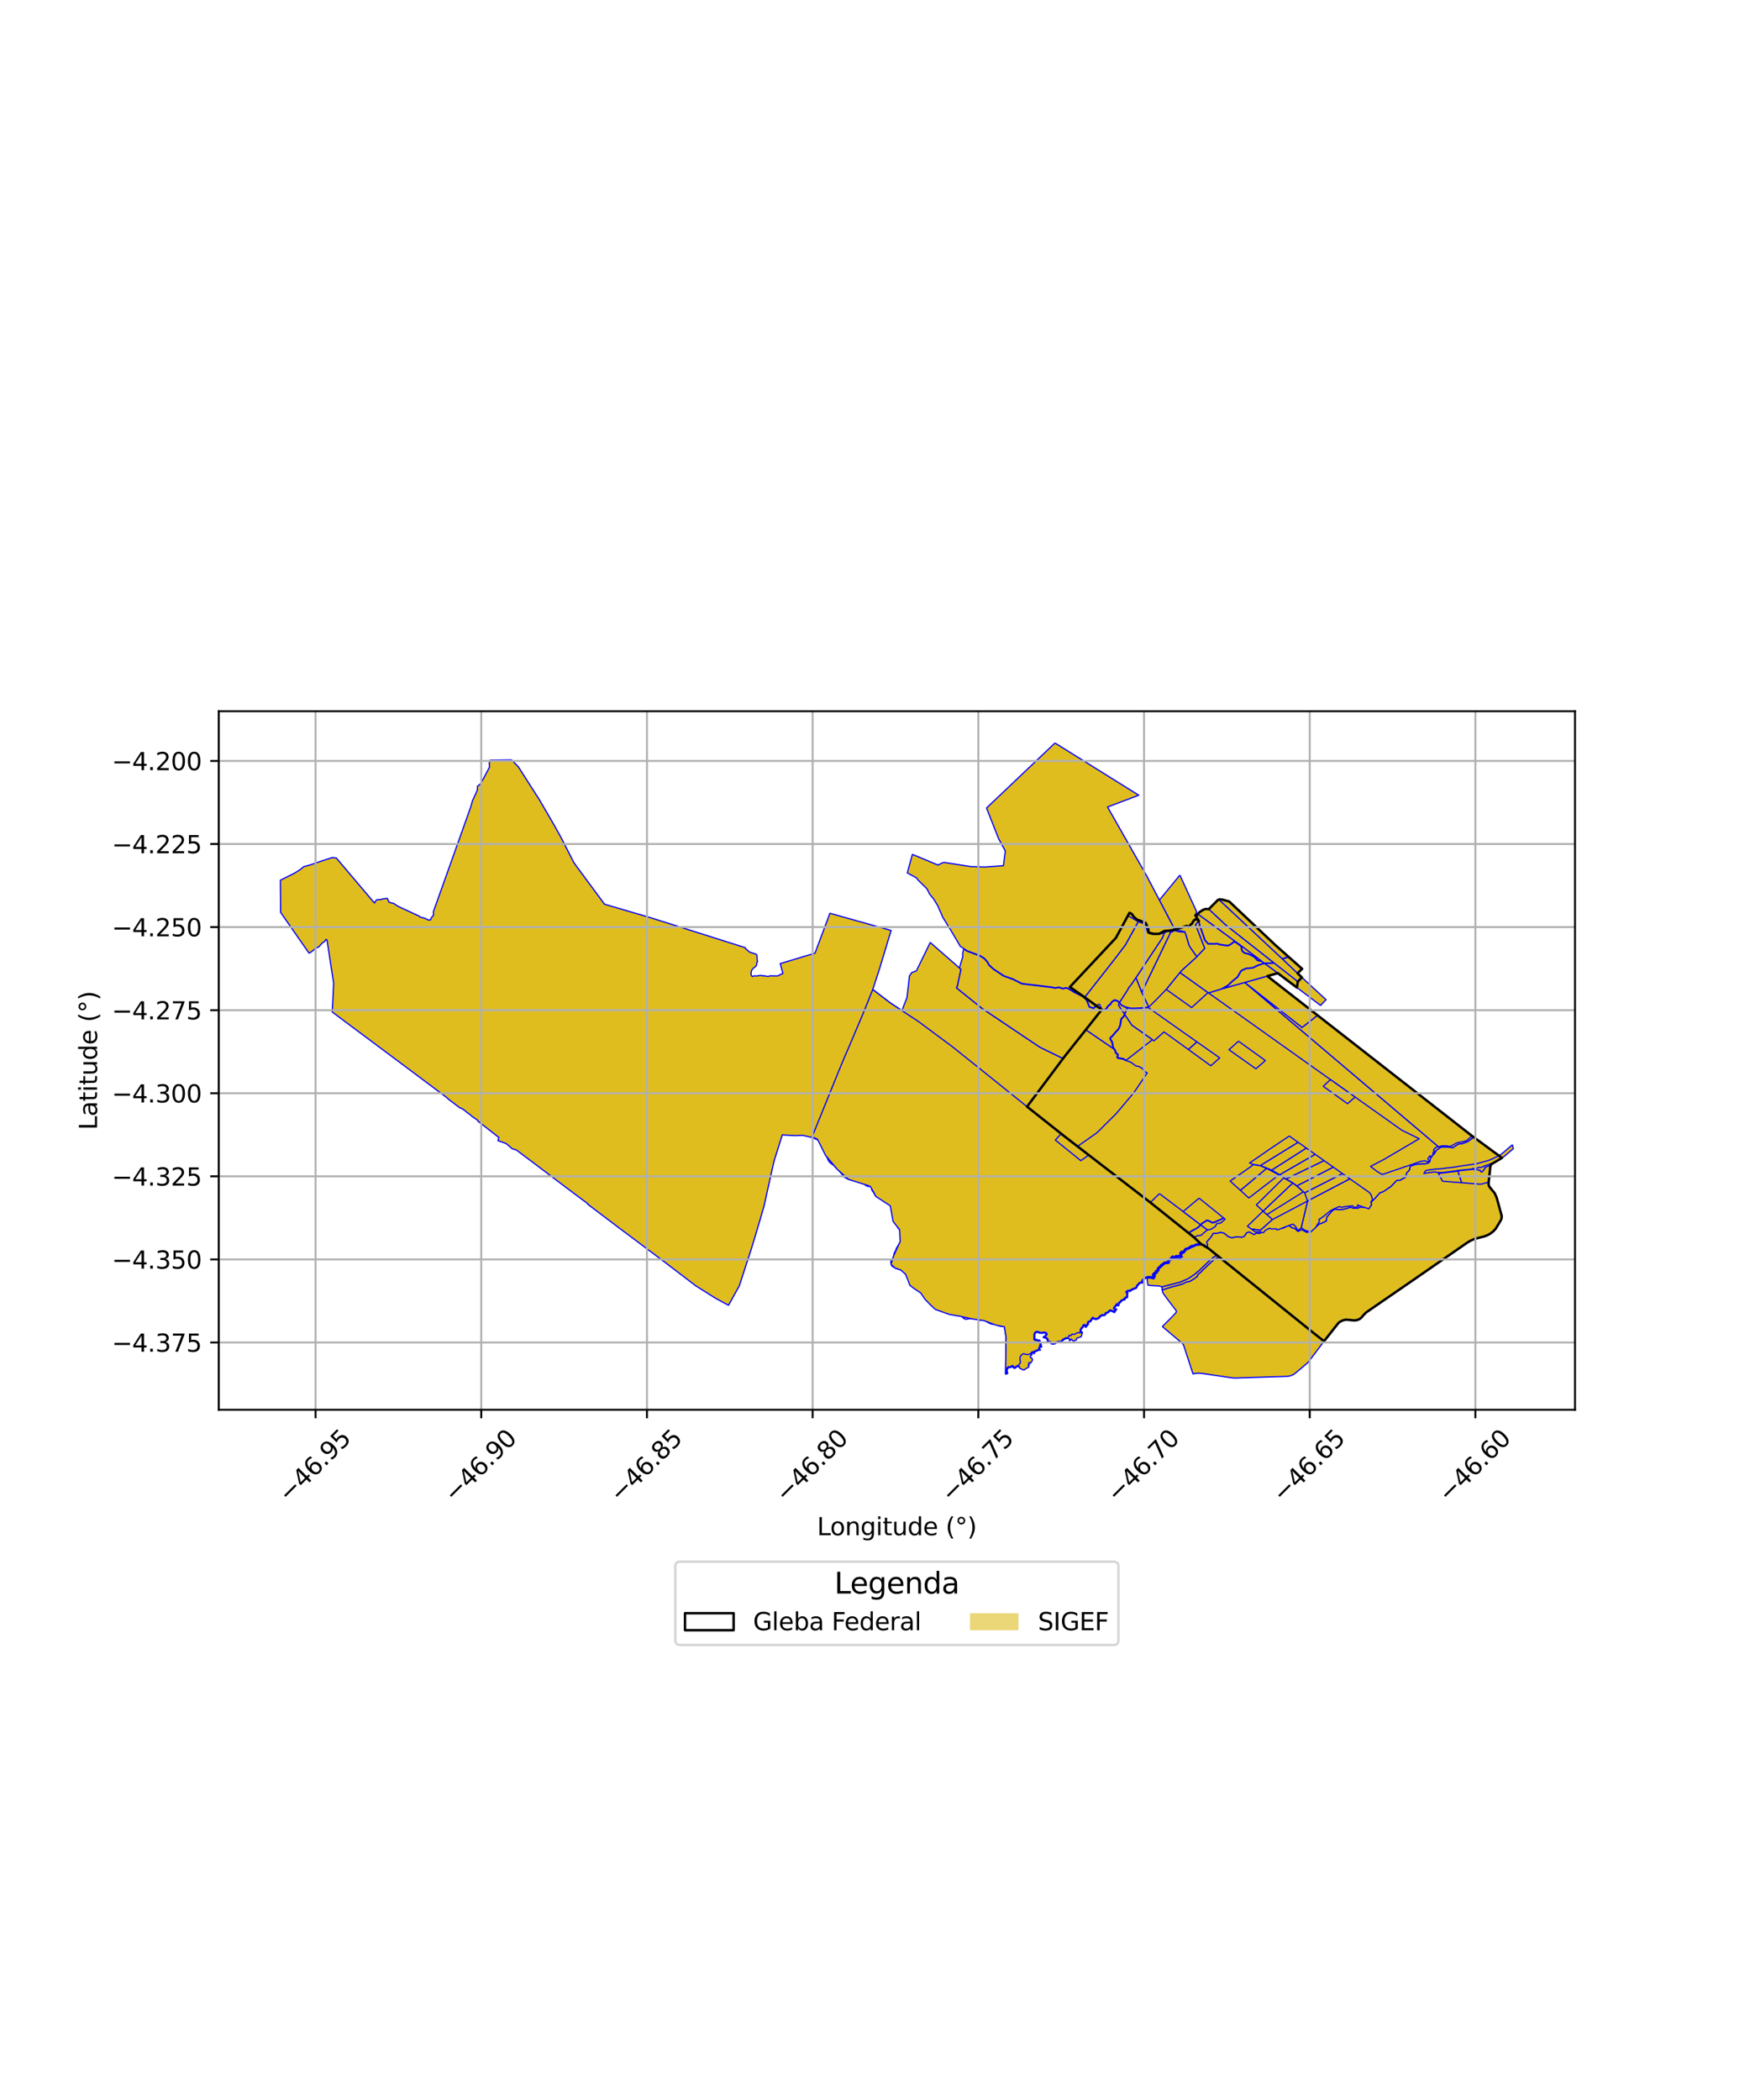 <?xml version="1.0" encoding="utf-8" standalone="no"?>
<!DOCTYPE svg PUBLIC "-//W3C//DTD SVG 1.1//EN"
  "http://www.w3.org/Graphics/SVG/1.1/DTD/svg11.dtd">
<svg xmlns:xlink="http://www.w3.org/1999/xlink" width="720pt" height="864pt" viewBox="0 0 720 864" xmlns="http://www.w3.org/2000/svg" version="1.1">
 <defs>
  <style type="text/css">*{stroke-linejoin: round; stroke-linecap: butt}</style>
 </defs>
 <g id="figure_1">
  <g id="patch_1">
   <path d="M 0 864 
L 720 864 
L 720 0 
L 0 0 
z
" style="fill: #ffffff"/>
  </g>
  <g id="axes_1">
   <g id="patch_2">
    <path d="M 90 580.024 
L 648 580.024 
L 648 292.616 
L 90 292.616 
z
" style="fill: #ffffff"/>
   </g>
   <g id="PatchCollection_1">
    <path d="M 210.488 312.631 
L 213.28 315.511 
L 222.036 329.214 
L 228.101 339.659 
L 230.802 344.526 
L 236.203 355.069 
L 248.718 372.02 
L 267.569 377.54 
L 306.631 389.903 
L 306.722 390.266 
L 306.849 390.428 
L 307.241 390.693 
L 307.61 391.023 
L 308.035 391.407 
L 308.318 391.673 
L 308.605 391.78 
L 309.635 392.113 
L 311.021 392.546 
L 311.209 392.656 
L 311.311 392.815 
L 311.37 393.01 
L 311.503 393.659 
L 311.498 394.231 
L 311.504 394.997 
L 311.603 395.326 
L 311.686 395.517 
L 311.657 395.608 
L 311.461 395.951 
L 311.325 396.427 
L 311.259 396.913 
L 311.162 397.272 
L 310.955 397.563 
L 310.686 397.775 
L 309.966 398.341 
L 309.564 398.786 
L 309.313 399.134 
L 309.156 399.48 
L 309.069 399.867 
L 309.02 400.734 
L 309.023 401.111 
L 309.286 401.486 
L 309.545 401.786 
L 309.701 401.694 
L 310.126 401.531 
L 310.433 401.495 
L 310.71 401.516 
L 311.131 401.565 
L 311.631 401.543 
L 312.046 401.375 
L 313.428 401.293 
L 313.683 401.444 
L 314.09 401.555 
L 314.288 401.397 
L 314.581 401.523 
L 315 401.567 
L 315.454 401.677 
L 316.053 401.688 
L 316.644 401.576 
L 317.092 401.429 
L 317.624 401.52 
L 318.805 401.513 
L 319.443 401.55 
L 319.834 401.516 
L 320.363 401.364 
L 320.807 401.078 
L 321.553 400.723 
L 322.11 400.537 
L 322.074 400.4 
L 321.015 396.454 
L 335.311 392.152 
L 341.459 375.743 
L 366.449 382.762 
L 366.625 382.811 
L 361.896 398.482 
L 359.08 407.114 
L 366.209 412.584 
L 371.056 415.794 
L 373.057 410.678 
L 373.206 409.964 
L 374.191 401.498 
L 375.126 400.137 
L 377.031 399.442 
L 382.728 387.759 
L 394.616 398.145 
L 394.717 398.238 
L 395.381 398.805 
L 393.93 405.6 
L 393.519 406.424 
L 396.622 408.913 
L 403.974 414.813 
L 407.395 417.123 
L 427.834 430.847 
L 437.411 435.521 
L 422.562 455.311 
L 438.265 467.761 
L 443.295 471.666 
L 450.082 476.871 
L 473.27 494.728 
L 482.437 502.12 
L 488.865 507.193 
L 489.011 507.306 
L 491.259 509.096 
L 493.993 511.712 
L 493.921 511.949 
L 492.442 512.179 
L 492.093 512.211 
L 491.659 512.444 
L 491.285 512.672 
L 490.979 512.781 
L 490.398 512.751 
L 489.924 513.055 
L 489.529 513.237 
L 489.251 513.455 
L 489.027 513.643 
L 488.798 513.744 
L 488.417 513.916 
L 488.093 513.912 
L 487.861 513.972 
L 487.58 514.359 
L 487.311 514.728 
L 487.121 515.14 
L 486.875 515.339 
L 486.702 515.382 
L 486.439 515.312 
L 486.219 515.178 
L 485.883 515.426 
L 485.808 515.618 
L 486.049 515.845 
L 486.087 515.914 
L 485.98 516.2 
L 485.833 516.462 
L 485.714 516.732 
L 486.013 516.911 
L 486.041 516.933 
L 486.033 517.02 
L 485.857 517.294 
L 485.663 517.399 
L 485.522 517.111 
L 485.384 516.826 
L 485 516.884 
L 484.787 517.187 
L 484.668 517.348 
L 484.596 517.451 
L 484.516 517.469 
L 484.417 517.123 
L 484.047 516.927 
L 483.692 517.047 
L 483.483 517.476 
L 483.088 517.732 
L 482.974 517.773 
L 482.733 517.488 
L 482.427 517.186 
L 482.077 517.473 
L 482.048 517.749 
L 482.03 517.961 
L 481.863 518.132 
L 481.476 518.194 
L 481.048 518.414 
L 480.831 518.692 
L 480.807 519.048 
L 480.973 519.513 
L 480.965 519.581 
L 480.812 519.561 
L 480.336 519.465 
L 479.837 519.562 
L 479.323 519.602 
L 478.882 519.831 
L 478.454 520.278 
L 478.109 520.472 
L 477.687 520.738 
L 477.428 521.178 
L 477.126 521.434 
L 476.564 521.855 
L 476.51 522.27 
L 476.607 522.687 
L 476.317 522.789 
L 476.081 522.846 
L 475.751 523.066 
L 475.874 523.339 
L 475.945 523.433 
L 475.866 523.566 
L 475.202 524.057 
L 475.168 524.075 
L 474.915 523.988 
L 474.691 524.234 
L 474.559 524.45 
L 474.58 524.769 
L 474.929 524.934 
L 475.056 525.053 
L 474.996 525.195 
L 474.74 525.574 
L 474.645 525.839 
L 473.673 525.673 
L 472.853 525.533 
L 471.854 525.708 
L 471.3 526.02 
L 470.65 526.397 
L 470.216 526.821 
L 470.202 527.276 
L 470.187 527.656 
L 470.096 527.867 
L 469.871 527.893 
L 469.512 527.845 
L 469.11 527.935 
L 468.672 528.31 
L 468.39 528.683 
L 467.975 529.09 
L 467.802 529.576 
L 467.652 529.873 
L 467.468 530.084 
L 467.074 530.206 
L 466.401 530.447 
L 465.712 530.787 
L 465.186 531.151 
L 464.994 531.344 
L 464.86 531.317 
L 464.41 531.243 
L 463.986 531.302 
L 463.685 531.577 
L 463.983 531.884 
L 464.115 531.993 
L 463.929 532.399 
L 463.947 533.083 
L 463.925 533.665 
L 463.885 533.848 
L 463.685 533.974 
L 463.348 533.963 
L 462.992 534.173 
L 462.885 534.58 
L 462.826 534.82 
L 462.713 534.807 
L 462.444 534.772 
L 462.046 535.029 
L 461.811 535.124 
L 461.43 535.294 
L 461.269 535.544 
L 461.023 535.918 
L 460.562 536.096 
L 460.402 536.59 
L 460.392 537.055 
L 460.242 537.222 
L 460.007 537.233 
L 459.879 537.229 
L 459.757 536.862 
L 459.542 536.819 
L 459.355 537.146 
L 459.136 537.472 
L 458.652 537.949 
L 458.547 538.258 
L 458.766 538.493 
L 459.282 538.532 
L 459.45 538.715 
L 458.881 539.51 
L 458.597 539.994 
L 458.537 540.045 
L 458.144 539.873 
L 457.417 539.546 
L 456.978 539.361 
L 456.676 539.364 
L 456.228 539.854 
L 455.86 540.186 
L 455.365 540.295 
L 455.126 540.394 
L 454.928 540.804 
L 454.749 541.037 
L 454.478 541.177 
L 454.314 541.301 
L 453.764 541.262 
L 453.117 541.429 
L 452.77 541.653 
L 452.452 542.128 
L 452.043 542.533 
L 451.464 542.725 
L 450.969 542.89 
L 450.415 542.803 
L 449.927 542.623 
L 449.651 542.433 
L 449.295 542.897 
L 449.002 543.33 
L 448.715 543.752 
L 448.392 543.883 
L 447.889 544.01 
L 447.763 544.343 
L 447.847 544.805 
L 447.757 544.971 
L 447.414 545.187 
L 447.126 545.738 
L 446.952 545.944 
L 446.582 546.087 
L 446.487 545.996 
L 446.322 545.444 
L 446.137 545.333 
L 445.856 545.522 
L 445.703 545.975 
L 445.393 546.323 
L 445.066 546.645 
L 444.826 547.158 
L 444.749 547.656 
L 444.993 547.87 
L 445.26 548.101 
L 445.346 548.366 
L 445.265 548.705 
L 445.08 549.049 
L 444.987 549.681 
L 444.89 549.844 
L 444.626 550.06 
L 443.897 550.275 
L 443.57 550.471 
L 443.08 550.512 
L 442.912 550.815 
L 442.914 551.156 
L 442.751 551.358 
L 442.593 551.409 
L 442.216 551.456 
L 441.925 551.759 
L 441.676 551.843 
L 441.275 551.464 
L 441.006 551.182 
L 440.57 550.93 
L 440.487 551.287 
L 440.409 551.386 
L 440.21 551.367 
L 440.068 551.595 
L 439.969 551.541 
L 440.072 551.045 
L 439.504 550.615 
L 438.986 550.734 
L 438.497 550.81 
L 437.823 551.128 
L 437.28 551.511 
L 436.988 552.036 
L 436.608 552.194 
L 435.961 552.222 
L 435.416 552.235 
L 434.628 552.492 
L 434.038 552.913 
L 433.343 552.993 
L 432.914 552.983 
L 432.508 552.884 
L 432.238 552.451 
L 431.987 552.249 
L 431.686 552.249 
L 431.325 552.301 
L 431.082 552.377 
L 430.935 552.318 
L 430.8 552.193 
L 430.903 551.576 
L 430.774 550.993 
L 430.588 550.823 
L 430.036 550.545 
L 429.67 550.462 
L 429.363 550.363 
L 429.172 550.123 
L 429.305 549.992 
L 429.895 549.606 
L 430.258 549.193 
L 430.434 548.903 
L 430.196 548.548 
L 429.563 548.443 
L 429.136 548.534 
L 428.466 548.548 
L 428.068 548.539 
L 427.813 548.552 
L 427.663 548.528 
L 427.483 548.382 
L 427.111 548.21 
L 426.401 548.188 
L 426.036 548.485 
L 425.925 548.663 
L 425.755 549.22 
L 425.786 549.735 
L 425.789 550.231 
L 425.713 550.635 
L 425.739 550.925 
L 426.082 551.11 
L 426.346 551.014 
L 426.536 551.08 
L 426.87 551.311 
L 427.273 551.362 
L 427.718 551.354 
L 427.824 551.447 
L 427.996 552.117 
L 428.318 552.846 
L 428.415 553.168 
L 428.383 553.219 
L 428.194 553.522 
L 428.518 553.779 
L 428.608 554.021 
L 428.542 554.178 
L 428.401 554.248 
L 427.985 554.357 
L 427.754 554.622 
L 427.743 555.113 
L 428.132 555.4 
L 428.08 555.446 
L 427.608 555.499 
L 427.071 555.63 
L 426.755 555.833 
L 426.152 556.059 
L 425.618 556.347 
L 425.607 556.754 
L 425.607 556.931 
L 425.585 556.948 
L 425.432 556.883 
L 425.262 556.638 
L 424.983 556.518 
L 424.666 556.613 
L 424.592 556.783 
L 424.572 557.035 
L 424.697 557.175 
L 424.634 557.307 
L 424.513 557.468 
L 424.228 557.674 
L 423.889 557.877 
L 423.972 558.182 
L 423.929 558.463 
L 424.212 558.615 
L 424.47 558.653 
L 424.484 558.732 
L 424.579 559.042 
L 424.767 559.232 
L 424.818 559.406 
L 424.77 559.519 
L 424.648 559.85 
L 424.407 560.304 
L 424.176 560.585 
L 424.066 560.791 
L 423.941 560.903 
L 423.88 560.873 
L 423.577 560.546 
L 423.371 560.583 
L 423.242 560.847 
L 423.281 561.236 
L 423.549 561.53 
L 423.042 561.58 
L 423.161 561.933 
L 423.34 562.293 
L 423.175 562.394 
L 422.875 562.711 
L 422.57 562.842 
L 422.353 562.95 
L 421.998 563.13 
L 421.69 563.416 
L 421.497 563.499 
L 421.375 563.649 
L 421.003 563.55 
L 420.445 563.41 
L 419.783 563.003 
L 419.378 562.786 
L 419.311 562.596 
L 419.47 562.161 
L 418.964 562.155 
L 418.552 562.293 
L 418.353 562.427 
L 417.873 562.709 
L 417.723 562.914 
L 417.501 563.009 
L 417.117 562.894 
L 416.801 562.597 
L 416.53 562.241 
L 415.954 562.535 
L 415.687 562.702 
L 415.473 562.67 
L 415.141 562.64 
L 414.839 562.778 
L 414.48 563.407 
L 414.272 563.789 
L 414.499 564.345 
L 414.496 564.773 
L 414.595 565.098 
L 414.469 565.169 
L 413.936 565.318 
L 413.724 565.257 
L 413.92 550.193 
L 413.238 545.881 
L 413.211 545.725 
L 411.469 545.656 
L 409.918 545.094 
L 409.493 544.924 
L 408.882 544.786 
L 408.518 544.795 
L 408.145 544.808 
L 407.478 544.607 
L 406.643 544.197 
L 406.082 543.888 
L 405.7 543.606 
L 405.069 543.237 
L 404.463 543.18 
L 403.75 543.179 
L 403.096 543.221 
L 402.909 543.188 
L 402.585 542.945 
L 401.989 542.59 
L 401.56 542.523 
L 400.392 542.47 
L 399.662 542.439 
L 398.891 542.515 
L 398.457 542.607 
L 397.654 542.777 
L 397.128 542.754 
L 396.744 542.558 
L 396.228 542.259 
L 396.024 542.014 
L 395.809 541.614 
L 395.279 541.347 
L 394.464 541.102 
L 393.804 540.821 
L 393.284 540.48 
L 393.063 540.171 
L 392.936 539.986 
L 392.671 539.892 
L 391.855 540.172 
L 391.451 540.198 
L 391.033 540.084 
L 390.752 539.897 
L 390.219 539.53 
L 389.833 539.344 
L 389.468 539.149 
L 389.076 538.921 
L 388.953 538.785 
L 388.559 538.45 
L 388.174 538.166 
L 387.945 538.033 
L 387.556 537.903 
L 386.983 537.817 
L 386.208 537.679 
L 386.02 537.617 
L 384.888 537.014 
L 384.12 536.795 
L 383.684 536.642 
L 382.824 536.274 
L 382.487 536.071 
L 381.482 535.271 
L 381.025 534.832 
L 380.7 534.527 
L 380.237 533.698 
L 379.533 532.512 
L 379.239 532.153 
L 378.799 531.771 
L 378.28 531.239 
L 377.824 530.791 
L 377.404 530.584 
L 376.38 530.18 
L 376.121 529.928 
L 375.404 529.118 
L 374.557 528.087 
L 373.806 526.791 
L 373.518 526.254 
L 373.275 525.575 
L 372.869 524.56 
L 372.431 524.012 
L 371.931 523.446 
L 371.166 522.801 
L 370.247 522.33 
L 369.559 522.105 
L 368.867 521.932 
L 368.553 521.798 
L 367.647 521.302 
L 367.235 521.076 
L 366.922 520.822 
L 366.767 520.413 
L 366.584 519.891 
L 366.48 519.332 
L 366.604 518.661 
L 366.793 518.383 
L 367.288 517.835 
L 367.585 517.233 
L 367.724 516.72 
L 367.847 515.862 
L 368.055 515.269 
L 368.39 514.709 
L 368.709 513.823 
L 368.894 513.452 
L 369.529 512.444 
L 370.335 511.141 
L 370.682 510.475 
L 370.933 509.686 
L 371.005 509.28 
L 370.687 508.183 
L 370.582 507.657 
L 370.596 507.352 
L 370.805 506.63 
L 370.757 506.403 
L 369.92 505.705 
L 369.639 505.447 
L 369.109 504.453 
L 368.341 502.966 
L 367.821 502.187 
L 367.704 501.778 
L 367.736 501.437 
L 367.876 501.15 
L 368.141 500.811 
L 368.249 500.432 
L 368.157 500.088 
L 367.753 499.673 
L 367.246 499.12 
L 367.013 498.76 
L 366.94 498.295 
L 366.967 497.829 
L 367.091 497.261 
L 366.994 496.614 
L 366.579 495.413 
L 366.215 494.792 
L 365.867 494.536 
L 365.258 494.444 
L 364.635 494.405 
L 363.939 494.172 
L 363.625 493.88 
L 363.207 493.212 
L 362.921 492.881 
L 362.637 492.733 
L 361.766 492.635 
L 361.111 492.481 
L 360.489 492.248 
L 360.238 492.039 
L 359.615 490.958 
L 359.15 490.225 
L 358.799 489.798 
L 358.682 489.497 
L 358.721 488.9 
L 358.731 488.536 
L 358.195 488.198 
L 357.674 488.009 
L 357.461 488.133 
L 357.199 488.159 
L 356.747 488.006 
L 356.1 487.656 
L 355.693 487.097 
L 355.039 486.473 
L 354.383 485.955 
L 353.613 485.466 
L 352.656 485.167 
L 351.277 485.216 
L 350.746 485.282 
L 350.081 485.441 
L 349.333 485.29 
L 348.423 484.889 
L 347.42 484.34 
L 346.853 483.915 
L 346.713 483.671 
L 346.51 483.173 
L 346.145 482.875 
L 345.845 482.383 
L 345.505 482.015 
L 344.445 480.912 
L 343.751 480.255 
L 343.347 479.737 
L 342.965 479.429 
L 341.929 478.704 
L 341.189 478.049 
L 340.721 477.301 
L 340.426 476.585 
L 340.174 475.927 
L 339.882 475.516 
L 339.626 474.794 
L 339.252 473.465 
L 338.885 472.145 
L 338.469 471.536 
L 337.786 470.785 
L 337.19 470.077 
L 336.995 469.422 
L 336.692 468.885 
L 336.582 469.042 
L 334.004 467.994 
L 330.248 467.108 
L 327.083 467.236 
L 321.827 466.933 
L 321.8 467.035 
L 321.803 467.108 
L 320.449 471.402 
L 318.495 477.604 
L 318.048 479.537 
L 316.611 485.964 
L 315.339 491.702 
L 314.358 496.164 
L 313.977 497.469 
L 313.529 499.015 
L 312.491 502.605 
L 311.116 507.231 
L 310.487 509.346 
L 310.344 509.838 
L 310.317 509.895 
L 308.765 514.949 
L 307.507 518.751 
L 305.86 523.825 
L 304.166 529.049 
L 299.731 537.031 
L 294.352 534.116 
L 286.163 528.947 
L 273.484 519.278 
L 254.659 505.161 
L 241.982 495.586 
L 241.838 495.482 
L 241.957 495.341 
L 233.342 488.89 
L 219.076 478.113 
L 212.492 473.174 
L 211.927 472.96 
L 211.071 472.763 
L 210.632 472.549 
L 209.861 471.865 
L 208.642 470.824 
L 208.364 470.595 
L 208.076 470.416 
L 206.598 469.908 
L 204.885 469.317 
L 205.238 467.986 
L 196.654 461.27 
L 196.632 461.098 
L 196.211 460.673 
L 194.89 459.795 
L 194.023 459.188 
L 193.737 458.921 
L 193.321 458.482 
L 192.427 457.938 
L 191.641 457.263 
L 191.188 456.863 
L 190.251 456.256 
L 189.807 455.949 
L 189.433 455.97 
L 184.32 452.104 
L 184.063 451.76 
L 166.082 438.304 
L 150.12 426.389 
L 142.099 420.411 
L 136.633 416.305 
L 136.77 414.734 
L 137.03 409.812 
L 137.258 404.534 
L 137.213 403.924 
L 137.153 403.737 
L 134.516 386.612 
L 134.14 386.653 
L 134.041 386.531 
L 133.804 387.013 
L 133.575 387.368 
L 132.852 387.78 
L 132.375 388.224 
L 131.25 389.458 
L 130.759 389.801 
L 130.121 390.015 
L 129.412 390.544 
L 128.044 391.684 
L 127.163 392.157 
L 126.023 390.552 
L 115.741 375.784 
L 115.454 375.368 
L 115.364 362.135 
L 121.16 359.249 
L 123.557 357.74 
L 124.993 356.552 
L 127.801 355.803 
L 132.786 354.087 
L 136.747 352.807 
L 138.372 353.004 
L 154.029 371.501 
L 154.403 371.194 
L 154.393 370.84 
L 155.133 370.133 
L 156.286 370.143 
L 158.061 369.733 
L 159.344 369.618 
L 160.09 371.211 
L 162.075 371.749 
L 163.7 372.865 
L 172.452 376.906 
L 172.837 377.312 
L 174.263 377.664 
L 175.268 378.007 
L 176.288 378.561 
L 177.154 378.461 
L 177.389 377.706 
L 178.388 376.47 
L 178.281 375.177 
L 178.405 374.827 
L 191.027 339.447 
L 191.97 336.789 
L 193.642 332.093 
L 194.394 329.445 
L 195.907 326.158 
L 196.448 324.889 
L 196.435 323.499 
L 197.803 322.425 
L 200.63 317.057 
L 201.108 316.2 
L 201.411 315.516 
L 201.318 313.967 
L 201.669 312.745 
L 206.577 312.682 
L 210.488 312.631 
" clip-path="url(#p5f2101f5d6)" style="fill: #e0bd1f; stroke: #0000ff; stroke-width: 0.5"/>
    <path d="M 359.08 407.116 
L 366.209 412.584 
L 371.056 415.794 
L 377.808 420.222 
L 391.669 430.525 
L 391.733 430.568 
L 404.684 440.927 
L 407.501 443.194 
L 410.315 445.462 
L 413.102 447.707 
L 415.838 449.906 
L 418.76 452.26 
L 421.461 454.44 
L 424.251 456.683 
L 426.996 458.906 
L 429.99 461.293 
L 433.008 463.705 
L 436.56 466.453 
L 436.655 466.38 
L 443.295 471.666 
L 447.917 475.23 
L 458.755 483.639 
L 470.567 492.718 
L 473.27 494.728 
L 482.437 502.122 
L 491.243 509.101 
L 494.252 511.455 
L 493.636 511.618 
L 492.397 511.811 
L 491.986 511.848 
L 491.476 512.121 
L 491.127 512.335 
L 490.925 512.407 
L 490.299 512.374 
L 489.747 512.728 
L 489.337 512.918 
L 489.02 513.166 
L 488.831 513.325 
L 488.34 513.544 
L 488.048 513.541 
L 487.641 513.646 
L 487.283 514.14 
L 486.992 514.538 
L 486.823 514.905 
L 486.709 514.998 
L 486.584 514.967 
L 486.199 514.733 
L 485.58 515.19 
L 485.372 515.717 
L 485.664 515.991 
L 485.503 516.296 
L 485.438 516.443 
L 484.79 516.54 
L 484.605 516.804 
L 484.08 516.525 
L 483.429 516.745 
L 483.198 517.219 
L 483.063 517.306 
L 482.45 516.689 
L 481.726 517.282 
L 481.675 517.786 
L 481.36 517.836 
L 480.808 518.121 
L 480.471 518.553 
L 480.437 519.107 
L 480.338 519.087 
L 479.788 519.194 
L 479.22 519.239 
L 478.659 519.53 
L 478.227 519.981 
L 477.922 520.152 
L 477.415 520.471 
L 477.143 520.935 
L 476.898 521.143 
L 476.219 521.651 
L 476.136 522.288 
L 476.172 522.442 
L 475.932 522.501 
L 475.285 522.932 
L 475.49 523.384 
L 475.112 523.664 
L 474.807 523.559 
L 474.396 524.009 
L 474.183 524.356 
L 474.226 525.012 
L 474.566 525.172 
L 474.403 525.422 
L 473.734 525.307 
L 472.852 525.157 
L 471.729 525.353 
L 471.118 525.698 
L 470.426 526.098 
L 469.853 526.66 
L 469.833 527.513 
L 469.496 527.468 
L 468.941 527.593 
L 468.403 528.054 
L 468.113 528.437 
L 467.656 528.884 
L 467.345 529.664 
L 467.26 529.76 
L 466.258 530.105 
L 465.525 530.465 
L 465.109 530.71 
L 464.872 530.943 
L 464.414 530.868 
L 463.823 530.95 
L 463.154 531.561 
L 463.666 532.088 
L 463.559 532.323 
L 463.558 533.598 
L 463.254 533.588 
L 462.675 533.931 
L 462.548 534.411 
L 462.358 534.386 
L 461.876 534.698 
L 461.181 535 
L 460.781 535.614 
L 460.266 535.813 
L 460.035 536.538 
L 459.354 536.404 
L 458.851 537.233 
L 458.332 537.746 
L 458.126 538.349 
L 458.595 538.853 
L 458.882 538.874 
L 458.572 539.307 
L 458.409 539.584 
L 457.051 538.99 
L 456.514 538.994 
L 455.969 539.589 
L 455.686 539.845 
L 455.254 539.94 
L 454.856 540.105 
L 454.508 540.745 
L 454.282 540.861 
L 454.203 540.921 
L 453.73 540.887 
L 452.968 541.085 
L 452.507 541.382 
L 452.167 541.89 
L 451.846 542.208 
L 451.349 542.373 
L 450.938 542.51 
L 450.508 542.442 
L 450.096 542.29 
L 449.572 541.93 
L 448.996 542.679 
L 448.697 543.121 
L 448.474 543.45 
L 448.278 543.53 
L 447.613 543.696 
L 447.382 544.308 
L 447.457 544.722 
L 447.134 544.925 
L 446.818 545.529 
L 446.755 545.605 
L 446.634 545.2 
L 446.127 544.894 
L 445.547 545.283 
L 445.378 545.783 
L 445.127 546.067 
L 444.761 546.426 
L 444.47 547.049 
L 444.353 547.802 
L 444.942 548.315 
L 444.203 548.357 
L 443.364 548.265 
L 442.632 548.691 
L 441.998 548.989 
L 441.4 548.992 
L 440.942 548.918 
L 440.649 549.498 
L 439.85 549.439 
L 439.588 550.216 
L 438.917 550.369 
L 438.388 550.451 
L 437.638 550.806 
L 436.999 551.256 
L 436.729 551.742 
L 436.527 551.826 
L 435.353 551.866 
L 434.461 552.157 
L 433.902 552.555 
L 433.326 552.622 
L 432.93 552.621 
L 432.74 552.559 
L 432.517 552.201 
L 432.117 551.877 
L 431.66 551.879 
L 431.215 551.946 
L 431.279 551.566 
L 431.109 550.797 
L 430.798 550.514 
L 430.161 550.193 
L 429.799 550.111 
L 430.138 549.889 
L 430.556 549.415 
L 430.872 548.893 
L 430.413 548.209 
L 429.555 548.066 
L 429.094 548.164 
L 428.466 548.177 
L 427.832 548.179 
L 427.678 548.065 
L 427.197 547.842 
L 426.276 547.813 
L 425.757 548.235 
L 425.587 548.507 
L 425.384 549.175 
L 425.42 550.197 
L 425.342 550.617 
L 425.39 551.157 
L 426.052 551.514 
L 426.349 551.407 
L 426.735 551.667 
L 427.253 551.733 
L 427.516 551.728 
L 427.647 552.24 
L 427.972 552.976 
L 428.014 553.114 
L 427.706 553.607 
L 428.123 553.938 
L 427.783 554.027 
L 427.389 554.479 
L 427.373 555.174 
L 426.924 555.284 
L 426.59 555.499 
L 426 555.72 
L 425.255 556.122 
L 425.252 556.231 
L 425.005 556.124 
L 424.397 556.306 
L 424.229 556.691 
L 424.235 557.212 
L 423.796 556.962 
L 422.869 557.34 
L 422.105 557.199 
L 421.013 556.942 
L 420.102 557.591 
L 419.662 558.491 
L 419.671 559.682 
L 419.868 560.403 
L 419.507 561.188 
L 419.24 561.355 
L 418.907 561.783 
L 418.388 561.957 
L 418.157 562.112 
L 417.622 562.427 
L 417.486 562.612 
L 417.305 562.564 
L 416.637 561.771 
L 415.772 562.212 
L 415.608 562.315 
L 415.077 562.261 
L 414.579 562.49 
L 414.158 563.226 
L 413.865 563.766 
L 414.13 564.417 
L 414.141 564.875 
L 414.068 565.145 
L 413.724 565.257 
L 413.92 550.193 
L 413.238 545.882 
L 409.855 545.221 
L 404.94 543.371 
L 399.7 542.588 
L 395.649 541.663 
L 390.56 540.787 
L 384.81 538.715 
L 382.682 536.732 
L 380.619 534.604 
L 378.816 531.975 
L 376.212 530.228 
L 374.356 528.816 
L 373.437 526.387 
L 372.526 524.19 
L 370.608 522.52 
L 368.223 521.681 
L 366.592 520.12 
L 367.672 516.661 
L 370.352 510.816 
L 370.11 505.92 
L 370.054 505.852 
L 367.441 502.522 
L 366.289 496.125 
L 360.408 492.287 
L 358.163 488.24 
L 357.758 487.983 
L 349.093 485.227 
L 344.458 481.075 
L 339.648 475.328 
L 336.36 468.769 
L 334.157 467.636 
L 343.943 443.459 
L 344.984 440.903 
L 345.936 438.591 
L 347.148 435.667 
L 348.007 433.661 
L 348.932 431.516 
L 349.889 429.309 
L 350.727 427.331 
L 351.59 425.28 
L 353.06 421.802 
L 354.971 417.308 
L 355.796 415.261 
L 356.638 413.166 
L 357.453 411.139 
L 358.283 409.088 
L 359.08 407.116 
" clip-path="url(#p5f2101f5d6)" style="fill: #e0bd1f; stroke: #0000ff; stroke-width: 0.5"/>
    <path d="M 606.248 467.804 
L 617.948 476.399 
L 613.977 478.68 
L 613.564 479.016 
L 613.283 479.462 
L 613.166 479.967 
L 612.443 486.51 
L 612.407 487.162 
L 612.58 487.889 
L 612.972 488.506 
L 614.226 489.96 
L 614.985 490.957 
L 615.57 492.129 
L 615.783 492.774 
L 617.229 497.933 
L 617.706 499.627 
L 617.823 500.165 
L 617.852 500.67 
L 617.786 501.201 
L 617.619 501.753 
L 617.331 502.31 
L 615.694 505.103 
L 615.32 505.619 
L 614.87 506.121 
L 614.363 506.612 
L 613.831 507.068 
L 613.244 507.492 
L 612.659 507.855 
L 612.059 508.162 
L 611.43 508.436 
L 610.795 508.658 
L 607.575 509.457 
L 606.713 509.716 
L 605.849 510.049 
L 605.012 510.45 
L 604.266 510.887 
L 603.564 511.326 
L 600.371 513.55 
L 592.542 518.993 
L 583.564 525.171 
L 577.936 529.039 
L 572.156 533.021 
L 562.067 539.978 
L 561.508 540.466 
L 561.001 541.055 
L 560.551 541.642 
L 560.081 542.15 
L 559.445 542.632 
L 558.679 543.006 
L 557.863 543.213 
L 557.03 543.246 
L 554.593 542.96 
L 553.874 542.945 
L 553.17 543.036 
L 552.485 543.219 
L 551.838 543.5 
L 551.195 543.895 
L 550.586 544.425 
L 546.421 549.681 
L 544.746 551.82 
L 541.458 549.253 
L 534.757 543.854 
L 524.618 535.625 
L 501.51 517.146 
L 500.691 516.496 
L 497.185 513.623 
L 496.478 513.21 
L 496.857 512.366 
L 496.437 510.966 
L 498.17 509.035 
L 499.184 507.392 
L 500.7 507.394 
L 502.302 506.988 
L 503.733 507.401 
L 505.206 508.679 
L 506.721 509.259 
L 508.574 508.851 
L 511.017 509.02 
L 511.945 508.614 
L 512.917 507.175 
L 513.929 506.848 
L 515.949 507.924 
L 516.961 507.265 
L 518.224 507.432 
L 519.827 506.531 
L 521.388 505.422 
L 523.243 505.181 
L 525.096 505.189 
L 527.114 505.353 
L 528.215 505.192 
L 529.52 504.33 
L 530.447 504.332 
L 531.793 505.242 
L 532.72 505.325 
L 533.392 506.068 
L 534.146 506.642 
L 534.909 506.07 
L 536.002 506.074 
L 537.644 507.023 
L 539.332 506.535 
L 542.792 503.579 
L 543.803 503.249 
L 545.617 502.39 
L 545.873 500.745 
L 548.065 498.198 
L 549.164 497.461 
L 550.765 497.628 
L 552.323 497.591 
L 554.431 497.1 
L 555.359 496.692 
L 557.212 497.107 
L 558.475 497.11 
L 560.08 496.536 
L 561.216 496.828 
L 562.646 496.83 
L 564.081 496.012 
L 564.175 494.523 
L 565.604 493.133 
L 567.673 490.793 
L 569.19 490.22 
L 572.228 488.166 
L 574.677 485.621 
L 575.941 485.623 
L 578.344 484.271 
L 578.685 482.625 
L 579.867 481.394 
L 580.208 479.83 
L 582.147 479.094 
L 584.884 478.811 
L 586.314 478.813 
L 587.329 478.571 
L 588.173 478.077 
L 588.768 475.774 
L 589.992 474.83 
L 590.922 473.269 
L 592.946 471.873 
L 595.979 471.879 
L 597.663 472.214 
L 599.984 470.695 
L 601.499 470.532 
L 603.945 469.633 
L 605.887 468.157 
L 606.248 467.804 
" clip-path="url(#p5f2101f5d6)" style="fill: #e0bd1f; stroke: #0000ff; stroke-width: 0.5"/>
    <path d="M 501.378 369.981 
L 503.001 370.147 
L 505.718 370.885 
L 524.782 388.895 
L 530.143 393.648 
L 530.27 393.764 
L 535.728 398.603 
L 533.869 400.454 
L 535.624 402.119 
L 533.953 403.884 
L 533.569 406.307 
L 525.724 400.391 
L 521.416 401.59 
L 602.528 464.918 
L 605.591 467.321 
L 606.248 467.804 
L 605.887 468.157 
L 603.945 469.633 
L 601.499 470.532 
L 599.984 470.695 
L 597.663 472.214 
L 595.979 471.879 
L 592.946 471.873 
L 590.922 473.269 
L 589.992 474.83 
L 588.768 475.774 
L 588.173 478.077 
L 587.329 478.571 
L 586.314 478.813 
L 584.884 478.811 
L 582.147 479.094 
L 580.208 479.83 
L 579.867 481.394 
L 578.685 482.625 
L 578.344 484.271 
L 575.941 485.623 
L 574.677 485.621 
L 572.228 488.166 
L 569.19 490.22 
L 567.673 490.793 
L 565.604 493.133 
L 564.175 494.523 
L 564.081 496.012 
L 562.646 496.83 
L 561.216 496.828 
L 560.08 496.536 
L 558.475 497.11 
L 557.212 497.107 
L 555.359 496.692 
L 554.431 497.1 
L 552.323 497.591 
L 550.765 497.628 
L 549.164 497.461 
L 548.065 498.198 
L 545.873 500.745 
L 545.617 502.39 
L 543.803 503.249 
L 542.792 503.579 
L 539.332 506.535 
L 537.644 507.023 
L 536.002 506.074 
L 534.909 506.07 
L 534.146 506.642 
L 533.392 506.068 
L 532.72 505.325 
L 531.793 505.242 
L 530.447 504.332 
L 529.52 504.33 
L 528.215 505.192 
L 527.114 505.353 
L 525.096 505.189 
L 523.243 505.181 
L 521.388 505.422 
L 519.827 506.531 
L 518.224 507.432 
L 516.961 507.265 
L 515.949 507.924 
L 513.929 506.848 
L 512.917 507.175 
L 511.945 508.614 
L 511.017 509.02 
L 508.574 508.851 
L 506.721 509.259 
L 505.206 508.679 
L 503.733 507.401 
L 502.302 506.988 
L 500.7 507.394 
L 499.184 507.392 
L 498.17 509.035 
L 496.437 510.966 
L 496.857 512.366 
L 496.478 513.21 
L 494.339 511.96 
L 493.993 511.712 
L 491.259 509.096 
L 489.011 507.306 
L 488.865 507.193 
L 482.437 502.12 
L 473.27 494.728 
L 450.082 476.871 
L 443.295 471.666 
L 438.265 467.761 
L 422.562 455.311 
L 437.411 435.521 
L 437.863 434.847 
L 441.737 429.962 
L 446.716 423.683 
L 453.272 415.415 
L 451.148 413.87 
L 451.033 413.785 
L 446.258 410.323 
L 440.191 406.071 
L 443.974 402.033 
L 459.104 385.879 
L 464.101 376.753 
L 464.691 375.549 
L 465.735 376.086 
L 466.253 376.971 
L 467.801 378.36 
L 469.461 378.939 
L 471.37 379.732 
L 472.378 381.913 
L 472.575 383.685 
L 474.67 384.226 
L 476.901 384.19 
L 479.096 383.027 
L 481.17 382.872 
L 483.35 382.476 
L 488.237 380.897 
L 488.257 380.952 
L 488.51 381.085 
L 488.707 381.263 
L 488.965 381.374 
L 489.224 381.197 
L 489.439 380.943 
L 489.742 380.487 
L 490.389 380.052 
L 490.687 379.615 
L 490.848 379.205 
L 491.033 378.83 
L 491.256 378.601 
L 492.018 378.145 
L 492.245 378.071 
L 492.494 378.221 
L 492.871 378.664 
L 493.142 379.05 
L 493.269 378.928 
L 491.788 376.62 
L 492.433 376.643 
L 492.717 376.011 
L 493.516 375.29 
L 495.062 374.292 
L 496.133 373.951 
L 497.312 374.049 
L 501.378 369.981 
" clip-path="url(#p5f2101f5d6)" style="fill: #e0bd1f; stroke: #0000ff; stroke-width: 0.5"/>
    <path d="M 494.094 504.012 
L 496.758 506.013 
L 495.269 507.243 
L 494.205 508.244 
L 492.426 508.468 
L 491.259 509.096 
L 489.011 507.306 
L 489.686 506.967 
L 490.808 506.279 
L 492.674 505.29 
L 494.094 504.012 
" clip-path="url(#p5f2101f5d6)" style="fill: #e0bd1f; stroke: #0000ff; stroke-width: 0.5"/>
    <path d="M 477.036 491.099 
L 486.782 498.459 
L 494.003 503.926 
L 492.589 505.126 
L 490.717 506.118 
L 489.587 506.81 
L 488.865 507.193 
L 482.437 502.12 
L 473.27 494.728 
L 477.036 491.099 
" clip-path="url(#p5f2101f5d6)" style="fill: #e0bd1f; stroke: #0000ff; stroke-width: 0.5"/>
    <path d="M 519.669 498.287 
L 521.257 499.715 
L 523.523 501.767 
L 518.575 506.194 
L 514.822 505.631 
L 513.229 504.489 
L 519.669 498.287 
" clip-path="url(#p5f2101f5d6)" style="fill: #e0bd1f; stroke: #0000ff; stroke-width: 0.5"/>
    <path d="M 531.848 486.738 
L 533.519 487.975 
L 536.271 490.332 
L 521.257 499.715 
L 519.669 498.287 
L 531.848 486.738 
" clip-path="url(#p5f2101f5d6)" style="fill: #e0bd1f; stroke: #0000ff; stroke-width: 0.5"/>
    <path d="M 528.153 484.635 
L 531.848 486.738 
L 519.669 498.287 
L 516.894 495.733 
L 527.925 484.868 
L 528.004 484.789 
L 528.153 484.635 
" clip-path="url(#p5f2101f5d6)" style="fill: #e0bd1f; stroke: #0000ff; stroke-width: 0.5"/>
    <path d="M 552.325 482.856 
L 553.448 483.643 
L 553.542 483.709 
L 555.396 485.024 
L 537.961 494.146 
L 536.769 490.75 
L 552.325 482.856 
" clip-path="url(#p5f2101f5d6)" style="fill: #e0bd1f; stroke: #0000ff; stroke-width: 0.5"/>
    <path d="M 521.068 480.699 
L 526.181 483.372 
L 525.961 483.552 
L 525.892 483.603 
L 513.794 492.896 
L 510.34 489.733 
L 520.473 481.225 
L 520.53 481.174 
L 521.068 480.699 
" clip-path="url(#p5f2101f5d6)" style="fill: #e0bd1f; stroke: #0000ff; stroke-width: 0.5"/>
    <path d="M 515.606 479.178 
L 518.437 479.602 
L 521.068 480.699 
L 520.53 481.174 
L 520.473 481.225 
L 510.34 489.733 
L 506.113 485.923 
L 515.015 479.71 
L 515.099 479.554 
L 515.241 479.439 
L 515.606 479.178 
" clip-path="url(#p5f2101f5d6)" style="fill: #e0bd1f; stroke: #0000ff; stroke-width: 0.5"/>
    <path d="M 544.746 477.498 
L 548.581 480.206 
L 533.623 487.921 
L 531.934 486.664 
L 529.12 485.056 
L 544.746 477.498 
" clip-path="url(#p5f2101f5d6)" style="fill: #e0bd1f; stroke: #0000ff; stroke-width: 0.5"/>
    <path d="M 613.262 479.554 
L 613.166 479.967 
L 612.463 486.333 
L 611.447 486.635 
L 609.517 487.179 
L 608.757 487.195 
L 601.348 486.604 
L 599.782 481.821 
L 601.058 481.611 
L 605.851 481.095 
L 607.926 481.34 
L 608.5 481.308 
L 608.703 481.672 
L 608.991 481.512 
L 609.226 481.851 
L 609.437 482.245 
L 609.764 482.104 
L 610.204 481.886 
L 610.218 481.495 
L 610.63 481.113 
L 610.956 480.935 
L 610.98 480.695 
L 610.867 480.358 
L 612.115 479.846 
L 613.262 479.554 
" clip-path="url(#p5f2101f5d6)" style="fill: #e0bd1f; stroke: #0000ff; stroke-width: 0.5"/>
    <path d="M 599.782 481.821 
L 601.348 486.604 
L 593.49 485.978 
L 591.81 482.821 
L 599.782 481.821 
" clip-path="url(#p5f2101f5d6)" style="fill: #e0bd1f; stroke: #0000ff; stroke-width: 0.5"/>
    <path d="M 512.138 404.206 
L 588.415 468.901 
L 591.893 471.859 
L 591.22 471.861 
L 590.212 472.559 
L 589.803 473.28 
L 590.286 473.883 
L 589.605 474.184 
L 589.509 475.01 
L 589.105 476.006 
L 588.361 475.508 
L 587.458 476.758 
L 587.977 477.744 
L 587.515 478.085 
L 586.153 477.534 
L 584.352 477.886 
L 568.699 483.239 
L 566.492 481.939 
L 563.89 479.895 
L 564.579 479.537 
L 569.393 477.028 
L 583.905 468.5 
L 576.764 465.011 
L 537.786 437.361 
L 516.419 422.158 
L 497.635 408.828 
L 497.196 408.509 
L 502.348 406.947 
L 503.22 406.715 
L 512.138 404.206 
" clip-path="url(#p5f2101f5d6)" style="fill: #e0bd1f; stroke: #0000ff; stroke-width: 0.5"/>
    <path d="M 622.245 470.977 
L 622.636 472.585 
L 619.4 475.361 
L 618.623 475.97 
L 618.088 476.36 
L 617.537 476.717 
L 617.001 477.066 
L 616.429 477.357 
L 615.842 477.702 
L 615.276 477.98 
L 614.764 478.223 
L 614.111 478.51 
L 613.971 478.562 
L 613.733 478.644 
L 613.64 478.675 
L 613.59 478.701 
L 613.548 478.714 
L 613.543 478.718 
L 613.464 478.742 
L 613.368 478.772 
L 613.095 478.871 
L 612.997 478.917 
L 612.964 478.931 
L 612.861 478.966 
L 612.732 479.007 
L 612.627 479.037 
L 612.546 479.072 
L 612.388 479.118 
L 612.262 479.163 
L 612.178 479.194 
L 612.11 479.22 
L 612.043 479.245 
L 611.918 479.291 
L 611.79 479.338 
L 611.66 479.385 
L 611.541 479.431 
L 611.363 479.495 
L 610.969 479.639 
L 610.788 479.707 
L 610.631 479.767 
L 610.559 479.794 
L 610.414 479.85 
L 610.293 479.891 
L 610.062 479.984 
L 609.685 480.187 
L 609.601 480.243 
L 609.454 480.323 
L 608.881 480.319 
L 608.869 480.298 
L 608.691 480.321 
L 608.558 480.265 
L 608.483 480.27 
L 608.45 480.276 
L 608.29 480.307 
L 608.085 480.432 
L 607.512 480.64 
L 607.371 480.68 
L 607.321 480.714 
L 607.221 480.741 
L 606.85 480.762 
L 606.715 480.764 
L 606.582 480.764 
L 606.444 480.766 
L 606.312 480.765 
L 606.233 480.758 
L 606.183 480.756 
L 606.044 480.761 
L 605.984 480.76 
L 605.927 480.758 
L 605.574 480.974 
L 604.391 481.107 
L 601.335 481.391 
L 599.7 481.589 
L 597.676 481.9 
L 594.572 482.291 
L 593.339 482.444 
L 592.417 482.412 
L 591.08 482.32 
L 590.315 482.167 
L 588.393 482.402 
L 586.965 482.602 
L 585.799 482.839 
L 586.635 481.562 
L 586.835 481.529 
L 588.277 481.307 
L 590.452 481.024 
L 593.61 480.78 
L 594.309 480.666 
L 595.498 480.495 
L 596.099 480.484 
L 597.512 480.29 
L 598.467 480.193 
L 600.721 479.769 
L 604.046 479.312 
L 605.901 479.05 
L 607.321 478.838 
L 611.652 477.663 
L 612.463 477.4 
L 612.988 477.209 
L 613.462 477.02 
L 614.06 476.766 
L 614.553 476.538 
L 615.052 476.29 
L 615.525 476.039 
L 616.106 475.85 
L 616.695 475.487 
L 617.269 475.108 
L 617.789 474.74 
L 618.167 474.442 
L 618.473 474.201 
L 621.226 471.852 
L 622.245 470.977 
" clip-path="url(#p5f2101f5d6)" style="fill: #e0bd1f; stroke: #0000ff; stroke-width: 0.5"/>
    <path d="M 534.07 469.958 
L 537.488 472.372 
L 523.258 481.42 
L 518.535 479.526 
L 534.07 469.958 
" clip-path="url(#p5f2101f5d6)" style="fill: #e0bd1f; stroke: #0000ff; stroke-width: 0.5"/>
    <path d="M 512.138 404.206 
L 535.708 422.713 
L 542.069 417.716 
L 602.528 464.918 
L 605.591 467.321 
L 605.504 467.432 
L 604.559 468.303 
L 603.576 469.137 
L 602.669 469.553 
L 601.121 469.853 
L 599.686 470.116 
L 599.158 470.305 
L 597.457 471.288 
L 596.966 471.591 
L 596.249 471.666 
L 595.381 471.474 
L 593.797 471.395 
L 592.589 471.582 
L 591.893 471.859 
L 588.415 468.901 
L 512.138 404.206 
" clip-path="url(#p5f2101f5d6)" style="fill: #e0bd1f; stroke: #0000ff; stroke-width: 0.5"/>
    <path d="M 547.383 444.179 
L 557.518 451.365 
L 554.416 454.093 
L 544.413 446.937 
L 547.383 444.179 
" clip-path="url(#p5f2101f5d6)" style="fill: #e0bd1f; stroke: #0000ff; stroke-width: 0.5"/>
    <path d="M 509.553 428.387 
L 520.608 436.335 
L 516.715 439.729 
L 505.624 431.889 
L 509.553 428.387 
" clip-path="url(#p5f2101f5d6)" style="fill: #e0bd1f; stroke: #0000ff; stroke-width: 0.5"/>
    <path d="M 492.445 428.649 
L 501.834 435.25 
L 498.168 438.501 
L 488.905 431.769 
L 492.445 428.649 
" clip-path="url(#p5f2101f5d6)" style="fill: #e0bd1f; stroke: #0000ff; stroke-width: 0.5"/>
    <path d="M 521.416 401.59 
L 542.069 417.716 
L 535.708 422.713 
L 512.138 404.206 
L 521.416 401.59 
" clip-path="url(#p5f2101f5d6)" style="fill: #e0bd1f; stroke: #0000ff; stroke-width: 0.5"/>
    <path d="M 472.457 414.564 
L 482.476 421.623 
L 492.445 428.649 
L 488.905 431.769 
L 478.921 424.56 
L 474.773 428.228 
L 474.146 427.77 
L 465.678 421.817 
L 462.726 417.408 
L 463.888 414.693 
L 464.95 414.867 
L 465.999 414.945 
L 468.974 414.842 
L 471.241 414.65 
L 472.457 414.564 
" clip-path="url(#p5f2101f5d6)" style="fill: #e0bd1f; stroke: #0000ff; stroke-width: 0.5"/>
    <path d="M 530.439 467.4 
L 534.07 469.958 
L 518.535 479.526 
L 515.606 479.061 
L 514.116 478.496 
L 522.597 472.65 
L 530.439 467.4 
" clip-path="url(#p5f2101f5d6)" style="fill: #e0bd1f; stroke: #0000ff; stroke-width: 0.5"/>
    <path d="M 537.488 472.372 
L 541.127 474.937 
L 526.53 483.335 
L 523.258 481.42 
L 537.488 472.372 
" clip-path="url(#p5f2101f5d6)" style="fill: #e0bd1f; stroke: #0000ff; stroke-width: 0.5"/>
    <path d="M 548.581 480.206 
L 552.325 482.856 
L 536.769 490.75 
L 536.271 490.332 
L 533.623 487.921 
L 548.581 480.206 
" clip-path="url(#p5f2101f5d6)" style="fill: #e0bd1f; stroke: #0000ff; stroke-width: 0.5"/>
    <path d="M 555.396 485.024 
L 563.325 490.586 
L 563.914 491.271 
L 564.254 491.956 
L 564.708 493.561 
L 563.955 494.634 
L 564.351 495.454 
L 563.698 496.578 
L 563.235 497.343 
L 560.939 496.61 
L 560.118 496.335 
L 558.498 495.744 
L 558.866 496.307 
L 557.341 496.85 
L 556.453 496.089 
L 554.437 496.324 
L 553.315 496.419 
L 552.129 496.727 
L 550.974 496.423 
L 549.043 497.288 
L 547.35 498.135 
L 544.782 500.25 
L 543.557 501.183 
L 542.671 501.676 
L 542.814 502.631 
L 541.202 505.14 
L 539.157 506.971 
L 536.677 506.065 
L 535.54 505.184 
L 535.3 505.325 
L 537.961 494.146 
L 555.396 485.024 
" clip-path="url(#p5f2101f5d6)" style="fill: #e0bd1f; stroke: #0000ff; stroke-width: 0.5"/>
    <path d="M 537.961 494.146 
L 535.3 505.325 
L 533.792 506.21 
L 533.117 504.65 
L 531.953 503.642 
L 529.957 504.337 
L 527.324 505.353 
L 526.106 505.862 
L 525.264 505.953 
L 525.093 505.562 
L 523.158 505.648 
L 522.323 505.303 
L 521.16 505.902 
L 520.455 506.317 
L 519.826 507.165 
L 518.39 506.803 
L 516.483 506.811 
L 514.822 505.631 
L 518.575 506.194 
L 523.523 501.767 
L 537.961 494.146 
" clip-path="url(#p5f2101f5d6)" style="fill: #e0bd1f; stroke: #0000ff; stroke-width: 0.5"/>
    <path d="M 503.515 501.167 
L 504.072 501.603 
L 502.32 503.137 
L 500.565 503.486 
L 500.053 504.579 
L 498.278 505.747 
L 496.758 506.013 
L 494.094 504.012 
L 494.521 503.473 
L 496.025 502.578 
L 496.553 502.184 
L 497.213 502.348 
L 498.848 503.159 
L 499.725 502.95 
L 502.208 501.852 
L 503.515 501.167 
" clip-path="url(#p5f2101f5d6)" style="fill: #e0bd1f; stroke: #0000ff; stroke-width: 0.5"/>
    <path d="M 493.359 492.957 
L 503.406 501.074 
L 502.126 501.686 
L 499.666 502.773 
L 498.87 502.963 
L 497.277 502.172 
L 496.513 501.983 
L 495.923 502.423 
L 494.394 503.333 
L 494.003 503.926 
L 486.782 498.459 
L 489.429 496.232 
L 493.359 492.957 
" clip-path="url(#p5f2101f5d6)" style="fill: #e0bd1f; stroke: #0000ff; stroke-width: 0.5"/>
    <path d="M 541.127 474.937 
L 544.746 477.498 
L 529.12 485.056 
L 528.235 484.552 
L 526.53 483.335 
L 541.127 474.937 
" clip-path="url(#p5f2101f5d6)" style="fill: #e0bd1f; stroke: #0000ff; stroke-width: 0.5"/>
    <path d="M 485.46 400.1 
L 497.039 408.39 
L 490.27 414.532 
L 479.824 407.072 
L 485.46 400.1 
" clip-path="url(#p5f2101f5d6)" style="fill: #e0bd1f; stroke: #0000ff; stroke-width: 0.5"/>
    <path d="M 501.378 369.981 
L 522.821 390.03 
L 527.584 394.477 
L 527.709 394.609 
L 533.869 400.454 
L 535.624 402.119 
L 545.573 411.315 
L 543.304 413.655 
L 533.569 406.307 
L 533.953 403.884 
L 524.194 396.237 
L 524.043 396.122 
L 511.663 386.387 
L 504.1 380.411 
L 497.312 374.049 
L 501.378 369.981 
" clip-path="url(#p5f2101f5d6)" style="fill: #e0bd1f; stroke: #0000ff; stroke-width: 0.5"/>
    <path d="M 524.194 396.237 
L 533.953 403.884 
L 533.569 406.307 
L 525.724 400.391 
L 520.371 396.452 
L 520.792 396.401 
L 523.68 396.35 
L 524.194 396.237 
" clip-path="url(#p5f2101f5d6)" style="fill: #e0bd1f; stroke: #0000ff; stroke-width: 0.5"/>
    <path d="M 530.27 393.764 
L 535.728 398.603 
L 533.869 400.454 
L 527.709 394.609 
L 528.98 394.114 
L 530.27 393.764 
" clip-path="url(#p5f2101f5d6)" style="fill: #e0bd1f; stroke: #0000ff; stroke-width: 0.5"/>
    <path d="M 496.133 373.951 
L 497.312 374.049 
L 504.1 380.411 
L 511.663 386.387 
L 524.043 396.122 
L 523.668 396.165 
L 520.781 396.216 
L 520.172 396.305 
L 518.967 395.484 
L 518.896 395.336 
L 510.845 389.275 
L 507.335 386.734 
L 492.717 376.011 
L 493.516 375.29 
L 495.062 374.292 
L 496.133 373.951 
" clip-path="url(#p5f2101f5d6)" style="fill: #e0bd1f; stroke: #0000ff; stroke-width: 0.5"/>
    <path d="M 501.378 369.981 
L 503.001 370.147 
L 505.718 370.885 
L 524.782 388.895 
L 530.143 393.648 
L 528.925 393.937 
L 527.584 394.477 
L 522.821 390.03 
L 501.378 369.981 
" clip-path="url(#p5f2101f5d6)" style="fill: #e0bd1f; stroke: #0000ff; stroke-width: 0.5"/>
    <path d="M 485.439 360.045 
L 492.293 375.032 
L 491.788 376.62 
L 493.269 378.928 
L 493.142 379.05 
L 491.911 380.414 
L 495.69 390.198 
L 492.407 393.637 
L 489.724 389.867 
L 489.129 388.83 
L 488.081 385.141 
L 487.673 384.082 
L 487.449 383.366 
L 483.35 382.476 
L 476.994 370.327 
L 485.439 360.045 
" clip-path="url(#p5f2101f5d6)" style="fill: #e0bd1f; stroke: #0000ff; stroke-width: 0.5"/>
    <path d="M 493.142 379.05 
L 493.42 380.341 
L 493.661 381.592 
L 494.005 382.101 
L 494.634 383.876 
L 495.668 386.857 
L 497.003 388.414 
L 499.967 388.42 
L 500.752 388.304 
L 501.585 388.645 
L 504.049 389.038 
L 505.275 389.15 
L 506.575 388.492 
L 507.437 387.727 
L 508.295 387.689 
L 510.626 389.382 
L 510.775 390.668 
L 511.124 391.478 
L 512.061 392.216 
L 513.529 392.508 
L 515.995 393.783 
L 517.32 395.217 
L 517.917 395.38 
L 518.967 395.484 
L 520.172 396.305 
L 519.443 396.418 
L 517.422 397.123 
L 515.358 398.123 
L 512.6 398.355 
L 510.817 399.21 
L 510.437 399.56 
L 509.068 401.929 
L 506.931 403.671 
L 505.191 405.333 
L 502.348 406.947 
L 497.196 408.509 
L 497.039 408.39 
L 485.46 400.1 
L 486.3 399.167 
L 492.407 393.637 
L 495.69 390.198 
L 491.911 380.414 
L 493.142 379.05 
" clip-path="url(#p5f2101f5d6)" style="fill: #e0bd1f; stroke: #0000ff; stroke-width: 0.5"/>
    <path d="M 492.717 376.011 
L 507.335 386.734 
L 510.845 389.275 
L 518.896 395.336 
L 517.958 395.2 
L 517.419 395.052 
L 516.107 393.632 
L 513.591 392.331 
L 512.14 392.043 
L 511.274 391.361 
L 510.955 390.619 
L 510.799 389.28 
L 508.351 387.501 
L 507.364 387.545 
L 506.471 388.337 
L 505.239 388.96 
L 504.071 388.854 
L 501.634 388.465 
L 500.775 388.113 
L 499.954 388.235 
L 497.088 388.229 
L 495.831 386.763 
L 494.808 383.814 
L 494.171 382.017 
L 493.834 381.519 
L 493.601 380.306 
L 493.269 378.928 
L 491.788 376.62 
L 492.433 376.643 
L 492.717 376.011 
" clip-path="url(#p5f2101f5d6)" style="fill: #e0bd1f; stroke: #0000ff; stroke-width: 0.5"/>
    <path d="M 520.371 396.452 
L 525.724 400.391 
L 521.416 401.59 
L 512.138 404.206 
L 503.22 406.715 
L 505.301 405.483 
L 507.052 403.811 
L 509.21 402.052 
L 510.582 399.678 
L 510.921 399.365 
L 512.649 398.537 
L 515.407 398.305 
L 517.492 397.295 
L 519.485 396.6 
L 520.371 396.452 
" clip-path="url(#p5f2101f5d6)" style="fill: #e0bd1f; stroke: #0000ff; stroke-width: 0.5"/>
    <path d="M 396.47 390.416 
L 397.903 391.374 
L 403.235 393.364 
L 405.005 394.491 
L 406.06 395.732 
L 406.201 395.899 
L 406.774 397.033 
L 408.715 398.809 
L 412.882 401.571 
L 414.159 402.036 
L 416.865 403.021 
L 420.396 404.804 
L 427.596 405.67 
L 433.122 406.334 
L 433.961 406.605 
L 435.62 406.313 
L 437.422 406.865 
L 438.429 406.528 
L 438.953 406.595 
L 440.459 407.343 
L 441.959 408.321 
L 445.329 409.968 
L 446.925 411.399 
L 447.373 412.409 
L 448.107 414.321 
L 449.951 414.929 
L 451.148 413.87 
L 453.272 415.415 
L 446.716 423.683 
L 441.737 429.962 
L 437.863 434.847 
L 437.411 435.521 
L 427.834 430.847 
L 407.395 417.123 
L 403.974 414.813 
L 396.622 408.913 
L 393.519 406.424 
L 393.93 405.6 
L 395.381 398.805 
L 394.717 398.238 
L 396.094 393.653 
L 396.085 392.126 
L 396.47 390.416 
" clip-path="url(#p5f2101f5d6)" style="fill: #e0bd1f; stroke: #0000ff; stroke-width: 0.5"/>
    <path d="M 460.51 412.658 
L 461.317 413.543 
L 462.526 414.178 
L 463.642 414.629 
L 462.641 417.29 
L 460.113 413.522 
L 460.51 412.658 
" clip-path="url(#p5f2101f5d6)" style="fill: #e0bd1f; stroke: #0000ff; stroke-width: 0.5"/>
    <path d="M 468.286 379.218 
L 471.097 380.201 
L 472.213 383.754 
L 473.846 384.394 
L 476.96 384.339 
L 479.113 383.806 
L 478.248 385.92 
L 467.396 402.273 
L 465.495 405.066 
L 464.531 406.233 
L 463.602 407.862 
L 460.6 412.481 
L 459.931 411.792 
L 459.469 411.603 
L 459.034 411.471 
L 458.593 411.353 
L 458.353 411.444 
L 457.275 412.217 
L 457.111 412.436 
L 456.76 413.126 
L 456.454 413.339 
L 455.911 413.708 
L 455.634 414.062 
L 455.141 414.877 
L 454.738 415.206 
L 454.408 415.38 
L 453.962 415.438 
L 453.639 415.325 
L 453.319 415.154 
L 452.941 414.464 
L 452.493 413.412 
L 452.372 413.273 
L 452.226 413.212 
L 452.061 413.209 
L 451.87 413.263 
L 451.62 413.384 
L 451.196 413.685 
L 451.033 413.785 
L 446.258 410.323 
L 458.784 394.34 
L 463.019 388.75 
L 468.286 379.218 
" clip-path="url(#p5f2101f5d6)" style="fill: #e0bd1f; stroke: #0000ff; stroke-width: 0.5"/>
    <path d="M 467.396 402.273 
L 469.753 408.217 
L 472.65 414.344 
L 471.257 414.502 
L 468.965 414.709 
L 465.972 414.814 
L 464.985 414.731 
L 463.804 414.484 
L 462.555 414.06 
L 461.359 413.41 
L 460.6 412.481 
L 463.602 407.862 
L 464.531 406.233 
L 465.495 405.066 
L 467.396 402.273 
" clip-path="url(#p5f2101f5d6)" style="fill: #e0bd1f; stroke: #0000ff; stroke-width: 0.5"/>
    <path d="M 434.063 305.68 
L 434.434 305.931 
L 468.518 327.175 
L 461.735 329.739 
L 455.678 332.029 
L 456.404 333.306 
L 466.458 350.992 
L 471.746 360.296 
L 483.35 382.476 
L 481.17 382.872 
L 479.096 383.027 
L 476.901 384.19 
L 474.67 384.226 
L 472.575 383.685 
L 472.378 381.913 
L 471.37 379.732 
L 469.461 378.939 
L 467.801 378.36 
L 466.253 376.971 
L 465.735 376.086 
L 464.691 375.549 
L 464.101 376.753 
L 459.104 385.879 
L 443.974 402.033 
L 440.191 406.071 
L 446.258 410.323 
L 451.033 413.785 
L 449.909 414.72 
L 448.247 414.173 
L 447.543 412.338 
L 447.078 411.287 
L 445.432 409.812 
L 442.05 408.158 
L 440.55 407.182 
L 439.007 406.415 
L 438.411 406.338 
L 437.403 406.653 
L 435.632 406.123 
L 433.974 406.414 
L 433.161 406.152 
L 427.961 405.527 
L 420.45 404.623 
L 416.937 402.851 
L 414.42 401.934 
L 412.965 401.404 
L 408.828 398.662 
L 406.923 396.918 
L 406.355 395.795 
L 406.264 395.688 
L 405.127 394.349 
L 403.317 393.197 
L 397.986 391.207 
L 395.102 389.349 
L 394.432 388.214 
L 390.812 382.096 
L 390.269 381.223 
L 387.864 377.358 
L 386.42 374.009 
L 385.891 372.78 
L 385.369 371.91 
L 384.221 369.994 
L 382.429 367.794 
L 381.378 365.678 
L 377.782 362.143 
L 376.977 361.129 
L 373.289 359.15 
L 375.378 351.507 
L 385.888 355.894 
L 385.993 355.885 
L 387.764 354.974 
L 388.452 354.83 
L 397.91 356.302 
L 399.608 356.55 
L 405.184 356.7 
L 412.822 356.172 
L 413.62 350.134 
L 410.825 344.974 
L 405.889 332.438 
L 412.613 326.052 
L 419.145 319.848 
L 423.409 315.799 
L 428.462 311 
L 434.063 305.68 
" clip-path="url(#p5f2101f5d6)" style="fill: #e0bd1f; stroke: #0000ff; stroke-width: 0.5"/>
    <path d="M 483.601 382.928 
L 484.771 383.302 
L 486.692 383.503 
L 487.449 383.366 
L 487.673 384.082 
L 488.081 385.141 
L 489.129 388.83 
L 489.724 389.867 
L 492.407 393.637 
L 486.3 399.167 
L 485.46 400.1 
L 479.824 407.072 
L 476.033 410.987 
L 472.65 414.344 
L 469.753 408.217 
L 481.579 383.659 
L 482.065 383.498 
L 482.948 382.971 
L 483.601 382.928 
" clip-path="url(#p5f2101f5d6)" style="fill: #e0bd1f; stroke: #0000ff; stroke-width: 0.5"/>
    <path d="M 464.101 376.753 
L 468.286 379.218 
L 463.019 388.75 
L 458.784 394.34 
L 446.258 410.323 
L 440.191 406.071 
L 443.974 402.033 
L 459.104 385.879 
L 464.101 376.753 
" clip-path="url(#p5f2101f5d6)" style="fill: #e0bd1f; stroke: #0000ff; stroke-width: 0.5"/>
    <path d="M 480.854 383.066 
L 481.579 383.659 
L 469.753 408.217 
L 467.396 402.273 
L 478.248 385.92 
L 479.113 383.806 
L 479.622 383.523 
L 480.222 383.218 
L 480.854 383.066 
" clip-path="url(#p5f2101f5d6)" style="fill: #e0bd1f; stroke: #0000ff; stroke-width: 0.5"/>
    <path d="M 462.726 417.408 
L 465.678 421.817 
L 474.146 427.77 
L 463.322 436.229 
L 462.968 435.987 
L 462.362 435.606 
L 461.981 435.473 
L 460.163 435.209 
L 459.845 435.026 
L 459.797 434.826 
L 460.052 434.262 
L 460.011 433.694 
L 459.644 433.474 
L 459.157 433.098 
L 459.019 432.328 
L 458.688 431.791 
L 458.502 431.516 
L 458.005 430.738 
L 457.893 429.601 
L 457.587 428.48 
L 457.243 428.005 
L 456.879 427.273 
L 456.947 427.047 
L 457.895 426.202 
L 458.678 425.199 
L 459.211 424.598 
L 460.288 423.477 
L 460.515 422.968 
L 460.943 422.042 
L 461.441 419.234 
L 461.53 419.121 
L 461.971 418.778 
L 462.516 418.078 
L 462.726 417.408 
" clip-path="url(#p5f2101f5d6)" style="fill: #e0bd1f; stroke: #0000ff; stroke-width: 0.5"/>
    <path d="M 458.604 411.6 
L 459.393 411.826 
L 459.843 412.01 
L 460.51 412.658 
L 460.113 413.522 
L 462.641 417.29 
L 462.322 417.926 
L 461.796 418.601 
L 461.356 418.944 
L 461.21 419.13 
L 460.707 421.967 
L 460.292 422.865 
L 460.081 423.336 
L 459.031 424.43 
L 458.49 425.04 
L 457.715 426.031 
L 456.732 426.908 
L 456.616 427.296 
L 457.032 428.134 
L 457.362 428.589 
L 457.65 429.646 
L 457.761 430.762 
L 458.272 431.606 
L 446.796 423.764 
L 453.272 415.415 
L 453.562 415.547 
L 453.937 415.678 
L 454.479 415.607 
L 454.866 415.404 
L 455.32 415.034 
L 455.826 414.196 
L 456.072 413.882 
L 456.585 413.533 
L 456.941 413.286 
L 457.31 412.561 
L 457.44 412.387 
L 458.464 411.653 
L 458.604 411.6 
" clip-path="url(#p5f2101f5d6)" style="fill: #e0bd1f; stroke: #0000ff; stroke-width: 0.5"/>
    <path d="M 446.796 423.764 
L 458.272 431.606 
L 458.469 431.928 
L 458.774 432.423 
L 458.921 433.243 
L 459.499 433.69 
L 459.763 433.848 
L 459.79 434.215 
L 459.526 434.801 
L 459.621 435.196 
L 460.077 435.458 
L 461.92 435.727 
L 462.25 435.841 
L 462.831 436.207 
L 464.867 436.871 
L 465.581 437.242 
L 467.297 438.553 
L 468.529 438.759 
L 469.916 439.54 
L 470.503 440.357 
L 471.182 440.984 
L 472.001 441.44 
L 466.501 449.549 
L 459.289 458.123 
L 451.286 466.072 
L 443.295 471.666 
L 436.655 466.38 
L 436.56 466.453 
L 433.008 463.705 
L 429.99 461.293 
L 426.996 458.906 
L 424.251 456.683 
L 422.542 455.309 
L 437.411 435.521 
L 437.863 434.847 
L 441.737 429.962 
L 446.796 423.764 
" clip-path="url(#p5f2101f5d6)" style="fill: #e0bd1f; stroke: #0000ff; stroke-width: 0.5"/>
    <path d="M 436.655 466.38 
L 443.295 471.666 
L 447.917 475.23 
L 444.678 477.536 
L 434.184 469.037 
L 436.655 466.38 
" clip-path="url(#p5f2101f5d6)" style="fill: #e0bd1f; stroke: #0000ff; stroke-width: 0.5"/>
    <path d="M 501.51 517.146 
L 524.618 535.625 
L 534.757 543.854 
L 541.458 549.253 
L 544.746 551.82 
L 538.511 560.107 
L 538.18 560.478 
L 537.853 560.804 
L 537.579 561.055 
L 532.992 564.922 
L 532.372 565.37 
L 531.704 565.741 
L 531.026 566.007 
L 530.107 566.221 
L 529.464 566.285 
L 528.635 566.315 
L 526.366 566.382 
L 508.299 566.96 
L 507.396 566.939 
L 507.056 566.905 
L 506.066 566.767 
L 494.563 565.072 
L 493.643 564.976 
L 492.604 564.982 
L 491.696 565.088 
L 490.841 565.264 
L 487.125 553.906 
L 486.955 553.409 
L 486.692 552.992 
L 486.299 552.576 
L 478.57 546.059 
L 478.311 545.826 
L 478.303 545.693 
L 478.524 545.478 
L 481.181 542.833 
L 483.747 540.168 
L 484.038 539.616 
L 483.802 539.058 
L 482.04 536.796 
L 480.38 534.597 
L 478.473 531.977 
L 478.145 530.597 
L 478.254 530.673 
L 482.376 529.378 
L 482.957 529.235 
L 483.161 529.184 
L 483.386 529.121 
L 484.258 528.91 
L 485.643 528.523 
L 486.103 528.366 
L 486.535 528.212 
L 486.831 528.099 
L 487.254 527.885 
L 487.661 527.661 
L 488.061 527.473 
L 489.475 527.2 
L 490.441 526.642 
L 491.426 526.015 
L 492.624 525.117 
L 492.73 524.524 
L 493.494 523.86 
L 494.396 523.042 
L 494.713 522.68 
L 495.405 521.982 
L 496.513 520.974 
L 497.752 519.815 
L 498.429 519.146 
L 498.714 518.897 
L 499.104 518.575 
L 499.898 517.992 
L 500.794 517.497 
L 501.51 517.146 
" clip-path="url(#p5f2101f5d6)" style="fill: #e0bd1f; stroke: #0000ff; stroke-width: 0.5"/>
    <path d="M 500.691 516.496 
L 501.51 517.146 
L 500.794 517.497 
L 499.898 517.992 
L 499.104 518.575 
L 498.714 518.897 
L 498.429 519.146 
L 497.752 519.815 
L 496.513 520.974 
L 495.405 521.982 
L 494.713 522.68 
L 494.396 523.042 
L 493.494 523.86 
L 492.73 524.524 
L 492.624 525.117 
L 491.426 526.015 
L 490.441 526.642 
L 489.475 527.2 
L 488.061 527.473 
L 487.661 527.661 
L 487.254 527.885 
L 486.831 528.099 
L 486.535 528.212 
L 486.103 528.366 
L 485.643 528.523 
L 484.258 528.91 
L 483.386 529.121 
L 483.161 529.184 
L 482.957 529.235 
L 482.376 529.378 
L 478.254 530.673 
L 478.145 530.597 
L 478.043 529.435 
L 482.603 528.268 
L 485.394 527.542 
L 487.637 526.601 
L 489.008 525.956 
L 491.56 524.24 
L 493.6 522.518 
L 495.055 521.079 
L 496.511 519.734 
L 497.788 518.466 
L 498.329 517.975 
L 498.517 517.821 
L 498.868 517.531 
L 499.14 517.333 
L 499.463 517.106 
L 500.138 516.694 
L 500.691 516.496 
" clip-path="url(#p5f2101f5d6)" style="fill: #e0bd1f; stroke: #0000ff; stroke-width: 0.5"/>
    <path d="M 495.262 511.995 
L 497.185 513.623 
L 500.691 516.496 
L 500.138 516.694 
L 499.463 517.106 
L 499.14 517.333 
L 498.868 517.531 
L 498.517 517.821 
L 498.329 517.975 
L 497.788 518.466 
L 496.511 519.734 
L 495.055 521.079 
L 493.6 522.518 
L 491.56 524.24 
L 489.008 525.956 
L 487.637 526.601 
L 485.394 527.542 
L 482.603 528.268 
L 478.043 529.435 
L 476.861 529.082 
L 472.759 528.847 
L 472.392 528.762 
L 472.254 528.605 
L 471.992 526.568 
L 471.98 525.979 
L 472.751 525.803 
L 473.776 525.939 
L 474.217 526.121 
L 474.829 526.079 
L 475.004 525.629 
L 475.279 525.219 
L 475.314 524.688 
L 474.873 524.598 
L 474.842 524.548 
L 475.052 524.271 
L 475.307 524.312 
L 476.233 523.558 
L 476.131 523.067 
L 476.816 522.859 
L 476.837 522.037 
L 479.31 519.935 
L 480.836 519.824 
L 481.164 519.396 
L 481.078 518.794 
L 481.397 518.49 
L 482.003 518.472 
L 482.315 517.665 
L 482.554 517.593 
L 482.926 518.112 
L 483.725 517.633 
L 483.943 517.216 
L 484.391 517.588 
L 484.921 517.809 
L 484.917 517.556 
L 485.857 517.746 
L 485.518 517.075 
L 486.586 517.095 
L 486.032 516.621 
L 486.363 515.809 
L 486.169 515.557 
L 486.212 515.534 
L 486.702 515.689 
L 487.273 515.351 
L 488.151 514.147 
L 488.909 513.979 
L 490.152 513.275 
L 490.987 512.954 
L 492.201 512.398 
L 493.947 512.213 
L 495.262 511.995 
" clip-path="url(#p5f2101f5d6)" style="fill: #e0bd1f; stroke: #0000ff; stroke-width: 0.5"/>
   </g>
   <g id="PatchCollection_2">
    <path d="M 501.378 369.981 
L 503.001 370.147 
L 505.718 370.885 
L 524.782 388.895 
L 535.728 398.603 
L 533.869 400.454 
L 535.624 402.119 
L 533.953 403.884 
L 533.569 406.307 
L 525.724 400.391 
L 521.416 401.59 
L 605.591 467.321 
L 617.948 476.399 
L 613.564 479.016 
L 613.283 479.462 
L 613.166 479.967 
L 612.407 487.162 
L 612.58 487.889 
L 612.972 488.506 
L 614.985 490.957 
L 615.783 492.774 
L 617.823 500.165 
L 617.786 501.201 
L 617.619 501.753 
L 617.331 502.31 
L 615.32 505.619 
L 614.363 506.612 
L 613.244 507.492 
L 612.059 508.162 
L 610.795 508.658 
L 606.713 509.716 
L 605.012 510.45 
L 603.564 511.326 
L 583.564 525.171 
L 562.067 539.978 
L 561.001 541.055 
L 560.081 542.15 
L 559.445 542.632 
L 558.679 543.006 
L 557.863 543.213 
L 557.03 543.246 
L 553.874 542.945 
L 552.485 543.219 
L 551.195 543.895 
L 550.586 544.425 
L 544.746 551.82 
L 541.458 549.253 
L 497.185 513.623 
L 493.993 511.712 
L 491.259 509.096 
L 473.27 494.728 
L 438.265 467.761 
L 422.562 455.311 
L 437.863 434.847 
L 453.272 415.415 
L 446.258 410.323 
L 440.191 406.071 
L 459.104 385.879 
L 464.691 375.549 
L 465.735 376.086 
L 466.253 376.971 
L 467.801 378.36 
L 469.461 378.939 
L 471.37 379.732 
L 472.378 381.913 
L 472.575 383.685 
L 474.67 384.226 
L 476.901 384.19 
L 479.096 383.027 
L 481.17 382.872 
L 483.35 382.476 
L 488.257 380.952 
L 488.965 381.374 
L 489.439 380.943 
L 489.742 380.487 
L 490.389 380.052 
L 490.848 379.205 
L 491.256 378.601 
L 492.245 378.071 
L 492.494 378.221 
L 493.142 379.05 
L 493.269 378.928 
L 491.788 376.62 
L 492.433 376.643 
L 492.717 376.011 
L 493.516 375.29 
L 495.062 374.292 
L 496.133 373.951 
L 497.312 374.049 
L 501.378 369.981 
L 501.378 369.981 
" clip-path="url(#p5f2101f5d6)" style="fill: none; stroke: #000000"/>
   </g>
   <g id="matplotlib.axis_1">
    <g id="xtick_1">
     <g id="line2d_1">
      <path d="M 129.834 580.024 
L 129.834 292.616 
" clip-path="url(#p5f2101f5d6)" style="fill: none; stroke: #b0b0b0; stroke-width: 0.8; stroke-linecap: square"/>
     </g>
     <g id="line2d_2">
      <defs>
       <path id="m262ac0ac33" d="M 0 0 
L 0 3.5 
" style="stroke: #000000; stroke-width: 0.8"/>
      </defs>
      <g>
       <use xlink:href="#m262ac0ac33" x="129.834" y="580.024" style="stroke: #000000; stroke-width: 0.8"/>
      </g>
     </g>
     <g id="text_1">
      <!-- −46.95 -->
      <g transform="translate(118.7 618.566) rotate(-45) scale(0.1 -0.1)">
       <defs>
        <path id="DejaVuSans-2212" d="M 678 2272 
L 4684 2272 
L 4684 1741 
L 678 1741 
L 678 2272 
z
" transform="scale(0.016)"/>
        <path id="DejaVuSans-34" d="M 2419 4116 
L 825 1625 
L 2419 1625 
L 2419 4116 
z
M 2253 4666 
L 3047 4666 
L 3047 1625 
L 3713 1625 
L 3713 1100 
L 3047 1100 
L 3047 0 
L 2419 0 
L 2419 1100 
L 313 1100 
L 313 1709 
L 2253 4666 
z
" transform="scale(0.016)"/>
        <path id="DejaVuSans-36" d="M 2113 2584 
Q 1688 2584 1439 2293 
Q 1191 2003 1191 1497 
Q 1191 994 1439 701 
Q 1688 409 2113 409 
Q 2538 409 2786 701 
Q 3034 994 3034 1497 
Q 3034 2003 2786 2293 
Q 2538 2584 2113 2584 
z
M 3366 4563 
L 3366 3988 
Q 3128 4100 2886 4159 
Q 2644 4219 2406 4219 
Q 1781 4219 1451 3797 
Q 1122 3375 1075 2522 
Q 1259 2794 1537 2939 
Q 1816 3084 2150 3084 
Q 2853 3084 3261 2657 
Q 3669 2231 3669 1497 
Q 3669 778 3244 343 
Q 2819 -91 2113 -91 
Q 1303 -91 875 529 
Q 447 1150 447 2328 
Q 447 3434 972 4092 
Q 1497 4750 2381 4750 
Q 2619 4750 2861 4703 
Q 3103 4656 3366 4563 
z
" transform="scale(0.016)"/>
        <path id="DejaVuSans-2e" d="M 684 794 
L 1344 794 
L 1344 0 
L 684 0 
L 684 794 
z
" transform="scale(0.016)"/>
        <path id="DejaVuSans-39" d="M 703 97 
L 703 672 
Q 941 559 1184 500 
Q 1428 441 1663 441 
Q 2288 441 2617 861 
Q 2947 1281 2994 2138 
Q 2813 1869 2534 1725 
Q 2256 1581 1919 1581 
Q 1219 1581 811 2004 
Q 403 2428 403 3163 
Q 403 3881 828 4315 
Q 1253 4750 1959 4750 
Q 2769 4750 3195 4129 
Q 3622 3509 3622 2328 
Q 3622 1225 3098 567 
Q 2575 -91 1691 -91 
Q 1453 -91 1209 -44 
Q 966 3 703 97 
z
M 1959 2075 
Q 2384 2075 2632 2365 
Q 2881 2656 2881 3163 
Q 2881 3666 2632 3958 
Q 2384 4250 1959 4250 
Q 1534 4250 1286 3958 
Q 1038 3666 1038 3163 
Q 1038 2656 1286 2365 
Q 1534 2075 1959 2075 
z
" transform="scale(0.016)"/>
        <path id="DejaVuSans-35" d="M 691 4666 
L 3169 4666 
L 3169 4134 
L 1269 4134 
L 1269 2991 
Q 1406 3038 1543 3061 
Q 1681 3084 1819 3084 
Q 2600 3084 3056 2656 
Q 3513 2228 3513 1497 
Q 3513 744 3044 326 
Q 2575 -91 1722 -91 
Q 1428 -91 1123 -41 
Q 819 9 494 109 
L 494 744 
Q 775 591 1075 516 
Q 1375 441 1709 441 
Q 2250 441 2565 725 
Q 2881 1009 2881 1497 
Q 2881 1984 2565 2268 
Q 2250 2553 1709 2553 
Q 1456 2553 1204 2497 
Q 953 2441 691 2322 
L 691 4666 
z
" transform="scale(0.016)"/>
       </defs>
       <use xlink:href="#DejaVuSans-2212"/>
       <use xlink:href="#DejaVuSans-34" transform="translate(83.789 0)"/>
       <use xlink:href="#DejaVuSans-36" transform="translate(147.412 0)"/>
       <use xlink:href="#DejaVuSans-2e" transform="translate(211.035 0)"/>
       <use xlink:href="#DejaVuSans-39" transform="translate(242.822 0)"/>
       <use xlink:href="#DejaVuSans-35" transform="translate(306.445 0)"/>
      </g>
     </g>
    </g>
    <g id="xtick_2">
     <g id="line2d_3">
      <path d="M 198.004 580.024 
L 198.004 292.616 
" clip-path="url(#p5f2101f5d6)" style="fill: none; stroke: #b0b0b0; stroke-width: 0.8; stroke-linecap: square"/>
     </g>
     <g id="line2d_4">
      <g>
       <use xlink:href="#m262ac0ac33" x="198.004" y="580.024" style="stroke: #000000; stroke-width: 0.8"/>
      </g>
     </g>
     <g id="text_2">
      <!-- −46.90 -->
      <g transform="translate(186.871 618.566) rotate(-45) scale(0.1 -0.1)">
       <defs>
        <path id="DejaVuSans-30" d="M 2034 4250 
Q 1547 4250 1301 3770 
Q 1056 3291 1056 2328 
Q 1056 1369 1301 889 
Q 1547 409 2034 409 
Q 2525 409 2770 889 
Q 3016 1369 3016 2328 
Q 3016 3291 2770 3770 
Q 2525 4250 2034 4250 
z
M 2034 4750 
Q 2819 4750 3233 4129 
Q 3647 3509 3647 2328 
Q 3647 1150 3233 529 
Q 2819 -91 2034 -91 
Q 1250 -91 836 529 
Q 422 1150 422 2328 
Q 422 3509 836 4129 
Q 1250 4750 2034 4750 
z
" transform="scale(0.016)"/>
       </defs>
       <use xlink:href="#DejaVuSans-2212"/>
       <use xlink:href="#DejaVuSans-34" transform="translate(83.789 0)"/>
       <use xlink:href="#DejaVuSans-36" transform="translate(147.412 0)"/>
       <use xlink:href="#DejaVuSans-2e" transform="translate(211.035 0)"/>
       <use xlink:href="#DejaVuSans-39" transform="translate(242.822 0)"/>
       <use xlink:href="#DejaVuSans-30" transform="translate(306.445 0)"/>
      </g>
     </g>
    </g>
    <g id="xtick_3">
     <g id="line2d_5">
      <path d="M 266.175 580.024 
L 266.175 292.616 
" clip-path="url(#p5f2101f5d6)" style="fill: none; stroke: #b0b0b0; stroke-width: 0.8; stroke-linecap: square"/>
     </g>
     <g id="line2d_6">
      <g>
       <use xlink:href="#m262ac0ac33" x="266.175" y="580.024" style="stroke: #000000; stroke-width: 0.8"/>
      </g>
     </g>
     <g id="text_3">
      <!-- −46.85 -->
      <g transform="translate(255.042 618.566) rotate(-45) scale(0.1 -0.1)">
       <defs>
        <path id="DejaVuSans-38" d="M 2034 2216 
Q 1584 2216 1326 1975 
Q 1069 1734 1069 1313 
Q 1069 891 1326 650 
Q 1584 409 2034 409 
Q 2484 409 2743 651 
Q 3003 894 3003 1313 
Q 3003 1734 2745 1975 
Q 2488 2216 2034 2216 
z
M 1403 2484 
Q 997 2584 770 2862 
Q 544 3141 544 3541 
Q 544 4100 942 4425 
Q 1341 4750 2034 4750 
Q 2731 4750 3128 4425 
Q 3525 4100 3525 3541 
Q 3525 3141 3298 2862 
Q 3072 2584 2669 2484 
Q 3125 2378 3379 2068 
Q 3634 1759 3634 1313 
Q 3634 634 3220 271 
Q 2806 -91 2034 -91 
Q 1263 -91 848 271 
Q 434 634 434 1313 
Q 434 1759 690 2068 
Q 947 2378 1403 2484 
z
M 1172 3481 
Q 1172 3119 1398 2916 
Q 1625 2713 2034 2713 
Q 2441 2713 2670 2916 
Q 2900 3119 2900 3481 
Q 2900 3844 2670 4047 
Q 2441 4250 2034 4250 
Q 1625 4250 1398 4047 
Q 1172 3844 1172 3481 
z
" transform="scale(0.016)"/>
       </defs>
       <use xlink:href="#DejaVuSans-2212"/>
       <use xlink:href="#DejaVuSans-34" transform="translate(83.789 0)"/>
       <use xlink:href="#DejaVuSans-36" transform="translate(147.412 0)"/>
       <use xlink:href="#DejaVuSans-2e" transform="translate(211.035 0)"/>
       <use xlink:href="#DejaVuSans-38" transform="translate(242.822 0)"/>
       <use xlink:href="#DejaVuSans-35" transform="translate(306.445 0)"/>
      </g>
     </g>
    </g>
    <g id="xtick_4">
     <g id="line2d_7">
      <path d="M 334.346 580.024 
L 334.346 292.616 
" clip-path="url(#p5f2101f5d6)" style="fill: none; stroke: #b0b0b0; stroke-width: 0.8; stroke-linecap: square"/>
     </g>
     <g id="line2d_8">
      <g>
       <use xlink:href="#m262ac0ac33" x="334.346" y="580.024" style="stroke: #000000; stroke-width: 0.8"/>
      </g>
     </g>
     <g id="text_4">
      <!-- −46.80 -->
      <g transform="translate(323.213 618.566) rotate(-45) scale(0.1 -0.1)">
       <use xlink:href="#DejaVuSans-2212"/>
       <use xlink:href="#DejaVuSans-34" transform="translate(83.789 0)"/>
       <use xlink:href="#DejaVuSans-36" transform="translate(147.412 0)"/>
       <use xlink:href="#DejaVuSans-2e" transform="translate(211.035 0)"/>
       <use xlink:href="#DejaVuSans-38" transform="translate(242.822 0)"/>
       <use xlink:href="#DejaVuSans-30" transform="translate(306.445 0)"/>
      </g>
     </g>
    </g>
    <g id="xtick_5">
     <g id="line2d_9">
      <path d="M 402.517 580.024 
L 402.517 292.616 
" clip-path="url(#p5f2101f5d6)" style="fill: none; stroke: #b0b0b0; stroke-width: 0.8; stroke-linecap: square"/>
     </g>
     <g id="line2d_10">
      <g>
       <use xlink:href="#m262ac0ac33" x="402.517" y="580.024" style="stroke: #000000; stroke-width: 0.8"/>
      </g>
     </g>
     <g id="text_5">
      <!-- −46.75 -->
      <g transform="translate(391.384 618.566) rotate(-45) scale(0.1 -0.1)">
       <defs>
        <path id="DejaVuSans-37" d="M 525 4666 
L 3525 4666 
L 3525 4397 
L 1831 0 
L 1172 0 
L 2766 4134 
L 525 4134 
L 525 4666 
z
" transform="scale(0.016)"/>
       </defs>
       <use xlink:href="#DejaVuSans-2212"/>
       <use xlink:href="#DejaVuSans-34" transform="translate(83.789 0)"/>
       <use xlink:href="#DejaVuSans-36" transform="translate(147.412 0)"/>
       <use xlink:href="#DejaVuSans-2e" transform="translate(211.035 0)"/>
       <use xlink:href="#DejaVuSans-37" transform="translate(242.822 0)"/>
       <use xlink:href="#DejaVuSans-35" transform="translate(306.445 0)"/>
      </g>
     </g>
    </g>
    <g id="xtick_6">
     <g id="line2d_11">
      <path d="M 470.688 580.024 
L 470.688 292.616 
" clip-path="url(#p5f2101f5d6)" style="fill: none; stroke: #b0b0b0; stroke-width: 0.8; stroke-linecap: square"/>
     </g>
     <g id="line2d_12">
      <g>
       <use xlink:href="#m262ac0ac33" x="470.688" y="580.024" style="stroke: #000000; stroke-width: 0.8"/>
      </g>
     </g>
     <g id="text_6">
      <!-- −46.70 -->
      <g transform="translate(459.555 618.566) rotate(-45) scale(0.1 -0.1)">
       <use xlink:href="#DejaVuSans-2212"/>
       <use xlink:href="#DejaVuSans-34" transform="translate(83.789 0)"/>
       <use xlink:href="#DejaVuSans-36" transform="translate(147.412 0)"/>
       <use xlink:href="#DejaVuSans-2e" transform="translate(211.035 0)"/>
       <use xlink:href="#DejaVuSans-37" transform="translate(242.822 0)"/>
       <use xlink:href="#DejaVuSans-30" transform="translate(306.445 0)"/>
      </g>
     </g>
    </g>
    <g id="xtick_7">
     <g id="line2d_13">
      <path d="M 538.859 580.024 
L 538.859 292.616 
" clip-path="url(#p5f2101f5d6)" style="fill: none; stroke: #b0b0b0; stroke-width: 0.8; stroke-linecap: square"/>
     </g>
     <g id="line2d_14">
      <g>
       <use xlink:href="#m262ac0ac33" x="538.859" y="580.024" style="stroke: #000000; stroke-width: 0.8"/>
      </g>
     </g>
     <g id="text_7">
      <!-- −46.65 -->
      <g transform="translate(527.726 618.566) rotate(-45) scale(0.1 -0.1)">
       <use xlink:href="#DejaVuSans-2212"/>
       <use xlink:href="#DejaVuSans-34" transform="translate(83.789 0)"/>
       <use xlink:href="#DejaVuSans-36" transform="translate(147.412 0)"/>
       <use xlink:href="#DejaVuSans-2e" transform="translate(211.035 0)"/>
       <use xlink:href="#DejaVuSans-36" transform="translate(242.822 0)"/>
       <use xlink:href="#DejaVuSans-35" transform="translate(306.445 0)"/>
      </g>
     </g>
    </g>
    <g id="xtick_8">
     <g id="line2d_15">
      <path d="M 607.029 580.024 
L 607.029 292.616 
" clip-path="url(#p5f2101f5d6)" style="fill: none; stroke: #b0b0b0; stroke-width: 0.8; stroke-linecap: square"/>
     </g>
     <g id="line2d_16">
      <g>
       <use xlink:href="#m262ac0ac33" x="607.029" y="580.024" style="stroke: #000000; stroke-width: 0.8"/>
      </g>
     </g>
     <g id="text_8">
      <!-- −46.60 -->
      <g transform="translate(595.896 618.566) rotate(-45) scale(0.1 -0.1)">
       <use xlink:href="#DejaVuSans-2212"/>
       <use xlink:href="#DejaVuSans-34" transform="translate(83.789 0)"/>
       <use xlink:href="#DejaVuSans-36" transform="translate(147.412 0)"/>
       <use xlink:href="#DejaVuSans-2e" transform="translate(211.035 0)"/>
       <use xlink:href="#DejaVuSans-36" transform="translate(242.822 0)"/>
       <use xlink:href="#DejaVuSans-30" transform="translate(306.445 0)"/>
      </g>
     </g>
    </g>
    <g id="text_9">
     <!-- Longitude (°) -->
     <g transform="translate(336.14 631.635) scale(0.1 -0.1)">
      <defs>
       <path id="DejaVuSans-4c" d="M 628 4666 
L 1259 4666 
L 1259 531 
L 3531 531 
L 3531 0 
L 628 0 
L 628 4666 
z
" transform="scale(0.016)"/>
       <path id="DejaVuSans-6f" d="M 1959 3097 
Q 1497 3097 1228 2736 
Q 959 2375 959 1747 
Q 959 1119 1226 758 
Q 1494 397 1959 397 
Q 2419 397 2687 759 
Q 2956 1122 2956 1747 
Q 2956 2369 2687 2733 
Q 2419 3097 1959 3097 
z
M 1959 3584 
Q 2709 3584 3137 3096 
Q 3566 2609 3566 1747 
Q 3566 888 3137 398 
Q 2709 -91 1959 -91 
Q 1206 -91 779 398 
Q 353 888 353 1747 
Q 353 2609 779 3096 
Q 1206 3584 1959 3584 
z
" transform="scale(0.016)"/>
       <path id="DejaVuSans-6e" d="M 3513 2113 
L 3513 0 
L 2938 0 
L 2938 2094 
Q 2938 2591 2744 2837 
Q 2550 3084 2163 3084 
Q 1697 3084 1428 2787 
Q 1159 2491 1159 1978 
L 1159 0 
L 581 0 
L 581 3500 
L 1159 3500 
L 1159 2956 
Q 1366 3272 1645 3428 
Q 1925 3584 2291 3584 
Q 2894 3584 3203 3211 
Q 3513 2838 3513 2113 
z
" transform="scale(0.016)"/>
       <path id="DejaVuSans-67" d="M 2906 1791 
Q 2906 2416 2648 2759 
Q 2391 3103 1925 3103 
Q 1463 3103 1205 2759 
Q 947 2416 947 1791 
Q 947 1169 1205 825 
Q 1463 481 1925 481 
Q 2391 481 2648 825 
Q 2906 1169 2906 1791 
z
M 3481 434 
Q 3481 -459 3084 -895 
Q 2688 -1331 1869 -1331 
Q 1566 -1331 1297 -1286 
Q 1028 -1241 775 -1147 
L 775 -588 
Q 1028 -725 1275 -790 
Q 1522 -856 1778 -856 
Q 2344 -856 2625 -561 
Q 2906 -266 2906 331 
L 2906 616 
Q 2728 306 2450 153 
Q 2172 0 1784 0 
Q 1141 0 747 490 
Q 353 981 353 1791 
Q 353 2603 747 3093 
Q 1141 3584 1784 3584 
Q 2172 3584 2450 3431 
Q 2728 3278 2906 2969 
L 2906 3500 
L 3481 3500 
L 3481 434 
z
" transform="scale(0.016)"/>
       <path id="DejaVuSans-69" d="M 603 3500 
L 1178 3500 
L 1178 0 
L 603 0 
L 603 3500 
z
M 603 4863 
L 1178 4863 
L 1178 4134 
L 603 4134 
L 603 4863 
z
" transform="scale(0.016)"/>
       <path id="DejaVuSans-74" d="M 1172 4494 
L 1172 3500 
L 2356 3500 
L 2356 3053 
L 1172 3053 
L 1172 1153 
Q 1172 725 1289 603 
Q 1406 481 1766 481 
L 2356 481 
L 2356 0 
L 1766 0 
Q 1100 0 847 248 
Q 594 497 594 1153 
L 594 3053 
L 172 3053 
L 172 3500 
L 594 3500 
L 594 4494 
L 1172 4494 
z
" transform="scale(0.016)"/>
       <path id="DejaVuSans-75" d="M 544 1381 
L 544 3500 
L 1119 3500 
L 1119 1403 
Q 1119 906 1312 657 
Q 1506 409 1894 409 
Q 2359 409 2629 706 
Q 2900 1003 2900 1516 
L 2900 3500 
L 3475 3500 
L 3475 0 
L 2900 0 
L 2900 538 
Q 2691 219 2414 64 
Q 2138 -91 1772 -91 
Q 1169 -91 856 284 
Q 544 659 544 1381 
z
M 1991 3584 
L 1991 3584 
z
" transform="scale(0.016)"/>
       <path id="DejaVuSans-64" d="M 2906 2969 
L 2906 4863 
L 3481 4863 
L 3481 0 
L 2906 0 
L 2906 525 
Q 2725 213 2448 61 
Q 2172 -91 1784 -91 
Q 1150 -91 751 415 
Q 353 922 353 1747 
Q 353 2572 751 3078 
Q 1150 3584 1784 3584 
Q 2172 3584 2448 3432 
Q 2725 3281 2906 2969 
z
M 947 1747 
Q 947 1113 1208 752 
Q 1469 391 1925 391 
Q 2381 391 2643 752 
Q 2906 1113 2906 1747 
Q 2906 2381 2643 2742 
Q 2381 3103 1925 3103 
Q 1469 3103 1208 2742 
Q 947 2381 947 1747 
z
" transform="scale(0.016)"/>
       <path id="DejaVuSans-65" d="M 3597 1894 
L 3597 1613 
L 953 1613 
Q 991 1019 1311 708 
Q 1631 397 2203 397 
Q 2534 397 2845 478 
Q 3156 559 3463 722 
L 3463 178 
Q 3153 47 2828 -22 
Q 2503 -91 2169 -91 
Q 1331 -91 842 396 
Q 353 884 353 1716 
Q 353 2575 817 3079 
Q 1281 3584 2069 3584 
Q 2775 3584 3186 3129 
Q 3597 2675 3597 1894 
z
M 3022 2063 
Q 3016 2534 2758 2815 
Q 2500 3097 2075 3097 
Q 1594 3097 1305 2825 
Q 1016 2553 972 2059 
L 3022 2063 
z
" transform="scale(0.016)"/>
       <path id="DejaVuSans-20" transform="scale(0.016)"/>
       <path id="DejaVuSans-28" d="M 1984 4856 
Q 1566 4138 1362 3434 
Q 1159 2731 1159 2009 
Q 1159 1288 1364 580 
Q 1569 -128 1984 -844 
L 1484 -844 
Q 1016 -109 783 600 
Q 550 1309 550 2009 
Q 550 2706 781 3412 
Q 1013 4119 1484 4856 
L 1984 4856 
z
" transform="scale(0.016)"/>
       <path id="DejaVuSans-b0" d="M 1600 4347 
Q 1350 4347 1178 4173 
Q 1006 4000 1006 3750 
Q 1006 3503 1178 3333 
Q 1350 3163 1600 3163 
Q 1850 3163 2022 3333 
Q 2194 3503 2194 3750 
Q 2194 3997 2020 4172 
Q 1847 4347 1600 4347 
z
M 1600 4750 
Q 1800 4750 1984 4673 
Q 2169 4597 2303 4453 
Q 2447 4313 2519 4134 
Q 2591 3956 2591 3750 
Q 2591 3338 2302 3052 
Q 2013 2766 1594 2766 
Q 1172 2766 890 3047 
Q 609 3328 609 3750 
Q 609 4169 896 4459 
Q 1184 4750 1600 4750 
z
" transform="scale(0.016)"/>
       <path id="DejaVuSans-29" d="M 513 4856 
L 1013 4856 
Q 1481 4119 1714 3412 
Q 1947 2706 1947 2009 
Q 1947 1309 1714 600 
Q 1481 -109 1013 -844 
L 513 -844 
Q 928 -128 1133 580 
Q 1338 1288 1338 2009 
Q 1338 2731 1133 3434 
Q 928 4138 513 4856 
z
" transform="scale(0.016)"/>
      </defs>
      <use xlink:href="#DejaVuSans-4c"/>
      <use xlink:href="#DejaVuSans-6f" transform="translate(53.963 0)"/>
      <use xlink:href="#DejaVuSans-6e" transform="translate(115.145 0)"/>
      <use xlink:href="#DejaVuSans-67" transform="translate(178.523 0)"/>
      <use xlink:href="#DejaVuSans-69" transform="translate(242 0)"/>
      <use xlink:href="#DejaVuSans-74" transform="translate(269.783 0)"/>
      <use xlink:href="#DejaVuSans-75" transform="translate(308.992 0)"/>
      <use xlink:href="#DejaVuSans-64" transform="translate(372.371 0)"/>
      <use xlink:href="#DejaVuSans-65" transform="translate(435.848 0)"/>
      <use xlink:href="#DejaVuSans-20" transform="translate(497.371 0)"/>
      <use xlink:href="#DejaVuSans-28" transform="translate(529.158 0)"/>
      <use xlink:href="#DejaVuSans-b0" transform="translate(568.172 0)"/>
      <use xlink:href="#DejaVuSans-29" transform="translate(618.172 0)"/>
     </g>
    </g>
   </g>
   <g id="matplotlib.axis_2">
    <g id="ytick_1">
     <g id="line2d_17">
      <path d="M 90 552.343 
L 648 552.343 
" clip-path="url(#p5f2101f5d6)" style="fill: none; stroke: #b0b0b0; stroke-width: 0.8; stroke-linecap: square"/>
     </g>
     <g id="line2d_18">
      <defs>
       <path id="m8f8e2cd01a" d="M 0 0 
L -3.5 0 
" style="stroke: #000000; stroke-width: 0.8"/>
      </defs>
      <g>
       <use xlink:href="#m8f8e2cd01a" x="90" y="552.343" style="stroke: #000000; stroke-width: 0.8"/>
      </g>
     </g>
     <g id="text_10">
      <!-- −4.375 -->
      <g transform="translate(45.992 556.143) scale(0.1 -0.1)">
       <defs>
        <path id="DejaVuSans-33" d="M 2597 2516 
Q 3050 2419 3304 2112 
Q 3559 1806 3559 1356 
Q 3559 666 3084 287 
Q 2609 -91 1734 -91 
Q 1441 -91 1130 -33 
Q 819 25 488 141 
L 488 750 
Q 750 597 1062 519 
Q 1375 441 1716 441 
Q 2309 441 2620 675 
Q 2931 909 2931 1356 
Q 2931 1769 2642 2001 
Q 2353 2234 1838 2234 
L 1294 2234 
L 1294 2753 
L 1863 2753 
Q 2328 2753 2575 2939 
Q 2822 3125 2822 3475 
Q 2822 3834 2567 4026 
Q 2313 4219 1838 4219 
Q 1578 4219 1281 4162 
Q 984 4106 628 3988 
L 628 4550 
Q 988 4650 1302 4700 
Q 1616 4750 1894 4750 
Q 2613 4750 3031 4423 
Q 3450 4097 3450 3541 
Q 3450 3153 3228 2886 
Q 3006 2619 2597 2516 
z
" transform="scale(0.016)"/>
       </defs>
       <use xlink:href="#DejaVuSans-2212"/>
       <use xlink:href="#DejaVuSans-34" transform="translate(83.789 0)"/>
       <use xlink:href="#DejaVuSans-2e" transform="translate(147.412 0)"/>
       <use xlink:href="#DejaVuSans-33" transform="translate(179.199 0)"/>
       <use xlink:href="#DejaVuSans-37" transform="translate(242.822 0)"/>
       <use xlink:href="#DejaVuSans-35" transform="translate(306.445 0)"/>
      </g>
     </g>
    </g>
    <g id="ytick_2">
     <g id="line2d_19">
      <path d="M 90 518.161 
L 648 518.161 
" clip-path="url(#p5f2101f5d6)" style="fill: none; stroke: #b0b0b0; stroke-width: 0.8; stroke-linecap: square"/>
     </g>
     <g id="line2d_20">
      <g>
       <use xlink:href="#m8f8e2cd01a" x="90" y="518.161" style="stroke: #000000; stroke-width: 0.8"/>
      </g>
     </g>
     <g id="text_11">
      <!-- −4.350 -->
      <g transform="translate(45.992 521.961) scale(0.1 -0.1)">
       <use xlink:href="#DejaVuSans-2212"/>
       <use xlink:href="#DejaVuSans-34" transform="translate(83.789 0)"/>
       <use xlink:href="#DejaVuSans-2e" transform="translate(147.412 0)"/>
       <use xlink:href="#DejaVuSans-33" transform="translate(179.199 0)"/>
       <use xlink:href="#DejaVuSans-35" transform="translate(242.822 0)"/>
       <use xlink:href="#DejaVuSans-30" transform="translate(306.445 0)"/>
      </g>
     </g>
    </g>
    <g id="ytick_3">
     <g id="line2d_21">
      <path d="M 90 483.979 
L 648 483.979 
" clip-path="url(#p5f2101f5d6)" style="fill: none; stroke: #b0b0b0; stroke-width: 0.8; stroke-linecap: square"/>
     </g>
     <g id="line2d_22">
      <g>
       <use xlink:href="#m8f8e2cd01a" x="90" y="483.979" style="stroke: #000000; stroke-width: 0.8"/>
      </g>
     </g>
     <g id="text_12">
      <!-- −4.325 -->
      <g transform="translate(45.992 487.779) scale(0.1 -0.1)">
       <defs>
        <path id="DejaVuSans-32" d="M 1228 531 
L 3431 531 
L 3431 0 
L 469 0 
L 469 531 
Q 828 903 1448 1529 
Q 2069 2156 2228 2338 
Q 2531 2678 2651 2914 
Q 2772 3150 2772 3378 
Q 2772 3750 2511 3984 
Q 2250 4219 1831 4219 
Q 1534 4219 1204 4116 
Q 875 4013 500 3803 
L 500 4441 
Q 881 4594 1212 4672 
Q 1544 4750 1819 4750 
Q 2544 4750 2975 4387 
Q 3406 4025 3406 3419 
Q 3406 3131 3298 2873 
Q 3191 2616 2906 2266 
Q 2828 2175 2409 1742 
Q 1991 1309 1228 531 
z
" transform="scale(0.016)"/>
       </defs>
       <use xlink:href="#DejaVuSans-2212"/>
       <use xlink:href="#DejaVuSans-34" transform="translate(83.789 0)"/>
       <use xlink:href="#DejaVuSans-2e" transform="translate(147.412 0)"/>
       <use xlink:href="#DejaVuSans-33" transform="translate(179.199 0)"/>
       <use xlink:href="#DejaVuSans-32" transform="translate(242.822 0)"/>
       <use xlink:href="#DejaVuSans-35" transform="translate(306.445 0)"/>
      </g>
     </g>
    </g>
    <g id="ytick_4">
     <g id="line2d_23">
      <path d="M 90 449.797 
L 648 449.797 
" clip-path="url(#p5f2101f5d6)" style="fill: none; stroke: #b0b0b0; stroke-width: 0.8; stroke-linecap: square"/>
     </g>
     <g id="line2d_24">
      <g>
       <use xlink:href="#m8f8e2cd01a" x="90" y="449.797" style="stroke: #000000; stroke-width: 0.8"/>
      </g>
     </g>
     <g id="text_13">
      <!-- −4.300 -->
      <g transform="translate(45.992 453.597) scale(0.1 -0.1)">
       <use xlink:href="#DejaVuSans-2212"/>
       <use xlink:href="#DejaVuSans-34" transform="translate(83.789 0)"/>
       <use xlink:href="#DejaVuSans-2e" transform="translate(147.412 0)"/>
       <use xlink:href="#DejaVuSans-33" transform="translate(179.199 0)"/>
       <use xlink:href="#DejaVuSans-30" transform="translate(242.822 0)"/>
       <use xlink:href="#DejaVuSans-30" transform="translate(306.445 0)"/>
      </g>
     </g>
    </g>
    <g id="ytick_5">
     <g id="line2d_25">
      <path d="M 90 415.615 
L 648 415.615 
" clip-path="url(#p5f2101f5d6)" style="fill: none; stroke: #b0b0b0; stroke-width: 0.8; stroke-linecap: square"/>
     </g>
     <g id="line2d_26">
      <g>
       <use xlink:href="#m8f8e2cd01a" x="90" y="415.615" style="stroke: #000000; stroke-width: 0.8"/>
      </g>
     </g>
     <g id="text_14">
      <!-- −4.275 -->
      <g transform="translate(45.992 419.415) scale(0.1 -0.1)">
       <use xlink:href="#DejaVuSans-2212"/>
       <use xlink:href="#DejaVuSans-34" transform="translate(83.789 0)"/>
       <use xlink:href="#DejaVuSans-2e" transform="translate(147.412 0)"/>
       <use xlink:href="#DejaVuSans-32" transform="translate(179.199 0)"/>
       <use xlink:href="#DejaVuSans-37" transform="translate(242.822 0)"/>
       <use xlink:href="#DejaVuSans-35" transform="translate(306.445 0)"/>
      </g>
     </g>
    </g>
    <g id="ytick_6">
     <g id="line2d_27">
      <path d="M 90 381.433 
L 648 381.433 
" clip-path="url(#p5f2101f5d6)" style="fill: none; stroke: #b0b0b0; stroke-width: 0.8; stroke-linecap: square"/>
     </g>
     <g id="line2d_28">
      <g>
       <use xlink:href="#m8f8e2cd01a" x="90" y="381.433" style="stroke: #000000; stroke-width: 0.8"/>
      </g>
     </g>
     <g id="text_15">
      <!-- −4.250 -->
      <g transform="translate(45.992 385.233) scale(0.1 -0.1)">
       <use xlink:href="#DejaVuSans-2212"/>
       <use xlink:href="#DejaVuSans-34" transform="translate(83.789 0)"/>
       <use xlink:href="#DejaVuSans-2e" transform="translate(147.412 0)"/>
       <use xlink:href="#DejaVuSans-32" transform="translate(179.199 0)"/>
       <use xlink:href="#DejaVuSans-35" transform="translate(242.822 0)"/>
       <use xlink:href="#DejaVuSans-30" transform="translate(306.445 0)"/>
      </g>
     </g>
    </g>
    <g id="ytick_7">
     <g id="line2d_29">
      <path d="M 90 347.251 
L 648 347.251 
" clip-path="url(#p5f2101f5d6)" style="fill: none; stroke: #b0b0b0; stroke-width: 0.8; stroke-linecap: square"/>
     </g>
     <g id="line2d_30">
      <g>
       <use xlink:href="#m8f8e2cd01a" x="90" y="347.251" style="stroke: #000000; stroke-width: 0.8"/>
      </g>
     </g>
     <g id="text_16">
      <!-- −4.225 -->
      <g transform="translate(45.992 351.051) scale(0.1 -0.1)">
       <use xlink:href="#DejaVuSans-2212"/>
       <use xlink:href="#DejaVuSans-34" transform="translate(83.789 0)"/>
       <use xlink:href="#DejaVuSans-2e" transform="translate(147.412 0)"/>
       <use xlink:href="#DejaVuSans-32" transform="translate(179.199 0)"/>
       <use xlink:href="#DejaVuSans-32" transform="translate(242.822 0)"/>
       <use xlink:href="#DejaVuSans-35" transform="translate(306.445 0)"/>
      </g>
     </g>
    </g>
    <g id="ytick_8">
     <g id="line2d_31">
      <path d="M 90 313.069 
L 648 313.069 
" clip-path="url(#p5f2101f5d6)" style="fill: none; stroke: #b0b0b0; stroke-width: 0.8; stroke-linecap: square"/>
     </g>
     <g id="line2d_32">
      <g>
       <use xlink:href="#m8f8e2cd01a" x="90" y="313.069" style="stroke: #000000; stroke-width: 0.8"/>
      </g>
     </g>
     <g id="text_17">
      <!-- −4.200 -->
      <g transform="translate(45.992 316.869) scale(0.1 -0.1)">
       <use xlink:href="#DejaVuSans-2212"/>
       <use xlink:href="#DejaVuSans-34" transform="translate(83.789 0)"/>
       <use xlink:href="#DejaVuSans-2e" transform="translate(147.412 0)"/>
       <use xlink:href="#DejaVuSans-32" transform="translate(179.199 0)"/>
       <use xlink:href="#DejaVuSans-30" transform="translate(242.822 0)"/>
       <use xlink:href="#DejaVuSans-30" transform="translate(306.445 0)"/>
      </g>
     </g>
    </g>
    <g id="text_18">
     <!-- Latitude (°) -->
     <g transform="translate(39.913 464.89) rotate(-90) scale(0.1 -0.1)">
      <defs>
       <path id="DejaVuSans-61" d="M 2194 1759 
Q 1497 1759 1228 1600 
Q 959 1441 959 1056 
Q 959 750 1161 570 
Q 1363 391 1709 391 
Q 2188 391 2477 730 
Q 2766 1069 2766 1631 
L 2766 1759 
L 2194 1759 
z
M 3341 1997 
L 3341 0 
L 2766 0 
L 2766 531 
Q 2569 213 2275 61 
Q 1981 -91 1556 -91 
Q 1019 -91 701 211 
Q 384 513 384 1019 
Q 384 1609 779 1909 
Q 1175 2209 1959 2209 
L 2766 2209 
L 2766 2266 
Q 2766 2663 2505 2880 
Q 2244 3097 1772 3097 
Q 1472 3097 1187 3025 
Q 903 2953 641 2809 
L 641 3341 
Q 956 3463 1253 3523 
Q 1550 3584 1831 3584 
Q 2591 3584 2966 3190 
Q 3341 2797 3341 1997 
z
" transform="scale(0.016)"/>
      </defs>
      <use xlink:href="#DejaVuSans-4c"/>
      <use xlink:href="#DejaVuSans-61" transform="translate(55.713 0)"/>
      <use xlink:href="#DejaVuSans-74" transform="translate(116.992 0)"/>
      <use xlink:href="#DejaVuSans-69" transform="translate(156.201 0)"/>
      <use xlink:href="#DejaVuSans-74" transform="translate(183.984 0)"/>
      <use xlink:href="#DejaVuSans-75" transform="translate(223.193 0)"/>
      <use xlink:href="#DejaVuSans-64" transform="translate(286.572 0)"/>
      <use xlink:href="#DejaVuSans-65" transform="translate(350.049 0)"/>
      <use xlink:href="#DejaVuSans-20" transform="translate(411.572 0)"/>
      <use xlink:href="#DejaVuSans-28" transform="translate(443.359 0)"/>
      <use xlink:href="#DejaVuSans-b0" transform="translate(482.373 0)"/>
      <use xlink:href="#DejaVuSans-29" transform="translate(532.373 0)"/>
     </g>
    </g>
   </g>
   <g id="patch_3">
    <path d="M 90 580.024 
L 90 292.616 
" style="fill: none; stroke: #000000; stroke-width: 0.8; stroke-linejoin: miter; stroke-linecap: square"/>
   </g>
   <g id="patch_4">
    <path d="M 648 580.024 
L 648 292.616 
" style="fill: none; stroke: #000000; stroke-width: 0.8; stroke-linejoin: miter; stroke-linecap: square"/>
   </g>
   <g id="patch_5">
    <path d="M 90 580.024 
L 648 580.024 
" style="fill: none; stroke: #000000; stroke-width: 0.8; stroke-linejoin: miter; stroke-linecap: square"/>
   </g>
   <g id="patch_6">
    <path d="M 90 292.616 
L 648 292.616 
" style="fill: none; stroke: #000000; stroke-width: 0.8; stroke-linejoin: miter; stroke-linecap: square"/>
   </g>
   <g id="legend_1">
    <g id="patch_7">
     <path d="M 279.837 676.798 
L 458.163 676.798 
Q 460.163 676.798 460.163 674.798 
L 460.163 644.506 
Q 460.163 642.506 458.163 642.506 
L 279.837 642.506 
Q 277.837 642.506 277.837 644.506 
L 277.837 674.798 
Q 277.837 676.798 279.837 676.798 
z
" style="fill: #ffffff; opacity: 0.8; stroke: #cccccc; stroke-linejoin: miter"/>
    </g>
    <g id="text_19">
     <!-- Legenda -->
     <g transform="translate(343.281 655.624) scale(0.12 -0.12)">
      <use xlink:href="#DejaVuSans-4c"/>
      <use xlink:href="#DejaVuSans-65" transform="translate(53.963 0)"/>
      <use xlink:href="#DejaVuSans-67" transform="translate(115.486 0)"/>
      <use xlink:href="#DejaVuSans-65" transform="translate(178.963 0)"/>
      <use xlink:href="#DejaVuSans-6e" transform="translate(240.486 0)"/>
      <use xlink:href="#DejaVuSans-64" transform="translate(303.865 0)"/>
      <use xlink:href="#DejaVuSans-61" transform="translate(367.342 0)"/>
     </g>
    </g>
    <g id="patch_8">
     <path d="M 281.837 670.718 
L 301.837 670.718 
L 301.837 663.718 
L 281.837 663.718 
L 281.837 670.718 
z
" style="fill: none; stroke: #000000; stroke-linejoin: miter"/>
    </g>
    <g id="text_20">
     <!-- Gleba Federal -->
     <g transform="translate(309.837 670.718) scale(0.1 -0.1)">
      <defs>
       <path id="DejaVuSans-47" d="M 3809 666 
L 3809 1919 
L 2778 1919 
L 2778 2438 
L 4434 2438 
L 4434 434 
Q 4069 175 3628 42 
Q 3188 -91 2688 -91 
Q 1594 -91 976 548 
Q 359 1188 359 2328 
Q 359 3472 976 4111 
Q 1594 4750 2688 4750 
Q 3144 4750 3555 4637 
Q 3966 4525 4313 4306 
L 4313 3634 
Q 3963 3931 3569 4081 
Q 3175 4231 2741 4231 
Q 1884 4231 1454 3753 
Q 1025 3275 1025 2328 
Q 1025 1384 1454 906 
Q 1884 428 2741 428 
Q 3075 428 3337 486 
Q 3600 544 3809 666 
z
" transform="scale(0.016)"/>
       <path id="DejaVuSans-6c" d="M 603 4863 
L 1178 4863 
L 1178 0 
L 603 0 
L 603 4863 
z
" transform="scale(0.016)"/>
       <path id="DejaVuSans-62" d="M 3116 1747 
Q 3116 2381 2855 2742 
Q 2594 3103 2138 3103 
Q 1681 3103 1420 2742 
Q 1159 2381 1159 1747 
Q 1159 1113 1420 752 
Q 1681 391 2138 391 
Q 2594 391 2855 752 
Q 3116 1113 3116 1747 
z
M 1159 2969 
Q 1341 3281 1617 3432 
Q 1894 3584 2278 3584 
Q 2916 3584 3314 3078 
Q 3713 2572 3713 1747 
Q 3713 922 3314 415 
Q 2916 -91 2278 -91 
Q 1894 -91 1617 61 
Q 1341 213 1159 525 
L 1159 0 
L 581 0 
L 581 4863 
L 1159 4863 
L 1159 2969 
z
" transform="scale(0.016)"/>
       <path id="DejaVuSans-46" d="M 628 4666 
L 3309 4666 
L 3309 4134 
L 1259 4134 
L 1259 2759 
L 3109 2759 
L 3109 2228 
L 1259 2228 
L 1259 0 
L 628 0 
L 628 4666 
z
" transform="scale(0.016)"/>
       <path id="DejaVuSans-72" d="M 2631 2963 
Q 2534 3019 2420 3045 
Q 2306 3072 2169 3072 
Q 1681 3072 1420 2755 
Q 1159 2438 1159 1844 
L 1159 0 
L 581 0 
L 581 3500 
L 1159 3500 
L 1159 2956 
Q 1341 3275 1631 3429 
Q 1922 3584 2338 3584 
Q 2397 3584 2469 3576 
Q 2541 3569 2628 3553 
L 2631 2963 
z
" transform="scale(0.016)"/>
      </defs>
      <use xlink:href="#DejaVuSans-47"/>
      <use xlink:href="#DejaVuSans-6c" transform="translate(77.49 0)"/>
      <use xlink:href="#DejaVuSans-65" transform="translate(105.273 0)"/>
      <use xlink:href="#DejaVuSans-62" transform="translate(166.797 0)"/>
      <use xlink:href="#DejaVuSans-61" transform="translate(230.273 0)"/>
      <use xlink:href="#DejaVuSans-20" transform="translate(291.553 0)"/>
      <use xlink:href="#DejaVuSans-46" transform="translate(323.34 0)"/>
      <use xlink:href="#DejaVuSans-65" transform="translate(375.359 0)"/>
      <use xlink:href="#DejaVuSans-64" transform="translate(436.883 0)"/>
      <use xlink:href="#DejaVuSans-65" transform="translate(500.359 0)"/>
      <use xlink:href="#DejaVuSans-72" transform="translate(561.883 0)"/>
      <use xlink:href="#DejaVuSans-61" transform="translate(602.996 0)"/>
      <use xlink:href="#DejaVuSans-6c" transform="translate(664.275 0)"/>
     </g>
    </g>
    <g id="patch_9">
     <path d="M 399.045 670.718 
L 419.045 670.718 
L 419.045 663.718 
L 399.045 663.718 
z
" style="fill: #e0bd1f; opacity: 0.6"/>
    </g>
    <g id="text_21">
     <!-- SIGEF -->
     <g transform="translate(427.045 670.718) scale(0.1 -0.1)">
      <defs>
       <path id="DejaVuSans-53" d="M 3425 4513 
L 3425 3897 
Q 3066 4069 2747 4153 
Q 2428 4238 2131 4238 
Q 1616 4238 1336 4038 
Q 1056 3838 1056 3469 
Q 1056 3159 1242 3001 
Q 1428 2844 1947 2747 
L 2328 2669 
Q 3034 2534 3370 2195 
Q 3706 1856 3706 1288 
Q 3706 609 3251 259 
Q 2797 -91 1919 -91 
Q 1588 -91 1214 -16 
Q 841 59 441 206 
L 441 856 
Q 825 641 1194 531 
Q 1563 422 1919 422 
Q 2459 422 2753 634 
Q 3047 847 3047 1241 
Q 3047 1584 2836 1778 
Q 2625 1972 2144 2069 
L 1759 2144 
Q 1053 2284 737 2584 
Q 422 2884 422 3419 
Q 422 4038 858 4394 
Q 1294 4750 2059 4750 
Q 2388 4750 2728 4690 
Q 3069 4631 3425 4513 
z
" transform="scale(0.016)"/>
       <path id="DejaVuSans-49" d="M 628 4666 
L 1259 4666 
L 1259 0 
L 628 0 
L 628 4666 
z
" transform="scale(0.016)"/>
       <path id="DejaVuSans-45" d="M 628 4666 
L 3578 4666 
L 3578 4134 
L 1259 4134 
L 1259 2753 
L 3481 2753 
L 3481 2222 
L 1259 2222 
L 1259 531 
L 3634 531 
L 3634 0 
L 628 0 
L 628 4666 
z
" transform="scale(0.016)"/>
      </defs>
      <use xlink:href="#DejaVuSans-53"/>
      <use xlink:href="#DejaVuSans-49" transform="translate(63.477 0)"/>
      <use xlink:href="#DejaVuSans-47" transform="translate(92.969 0)"/>
      <use xlink:href="#DejaVuSans-45" transform="translate(170.459 0)"/>
      <use xlink:href="#DejaVuSans-46" transform="translate(233.643 0)"/>
     </g>
    </g>
   </g>
  </g>
 </g>
 <defs>
  <clipPath id="p5f2101f5d6">
   <rect x="90" y="292.616" width="558" height="287.409"/>
  </clipPath>
 </defs>
</svg>
